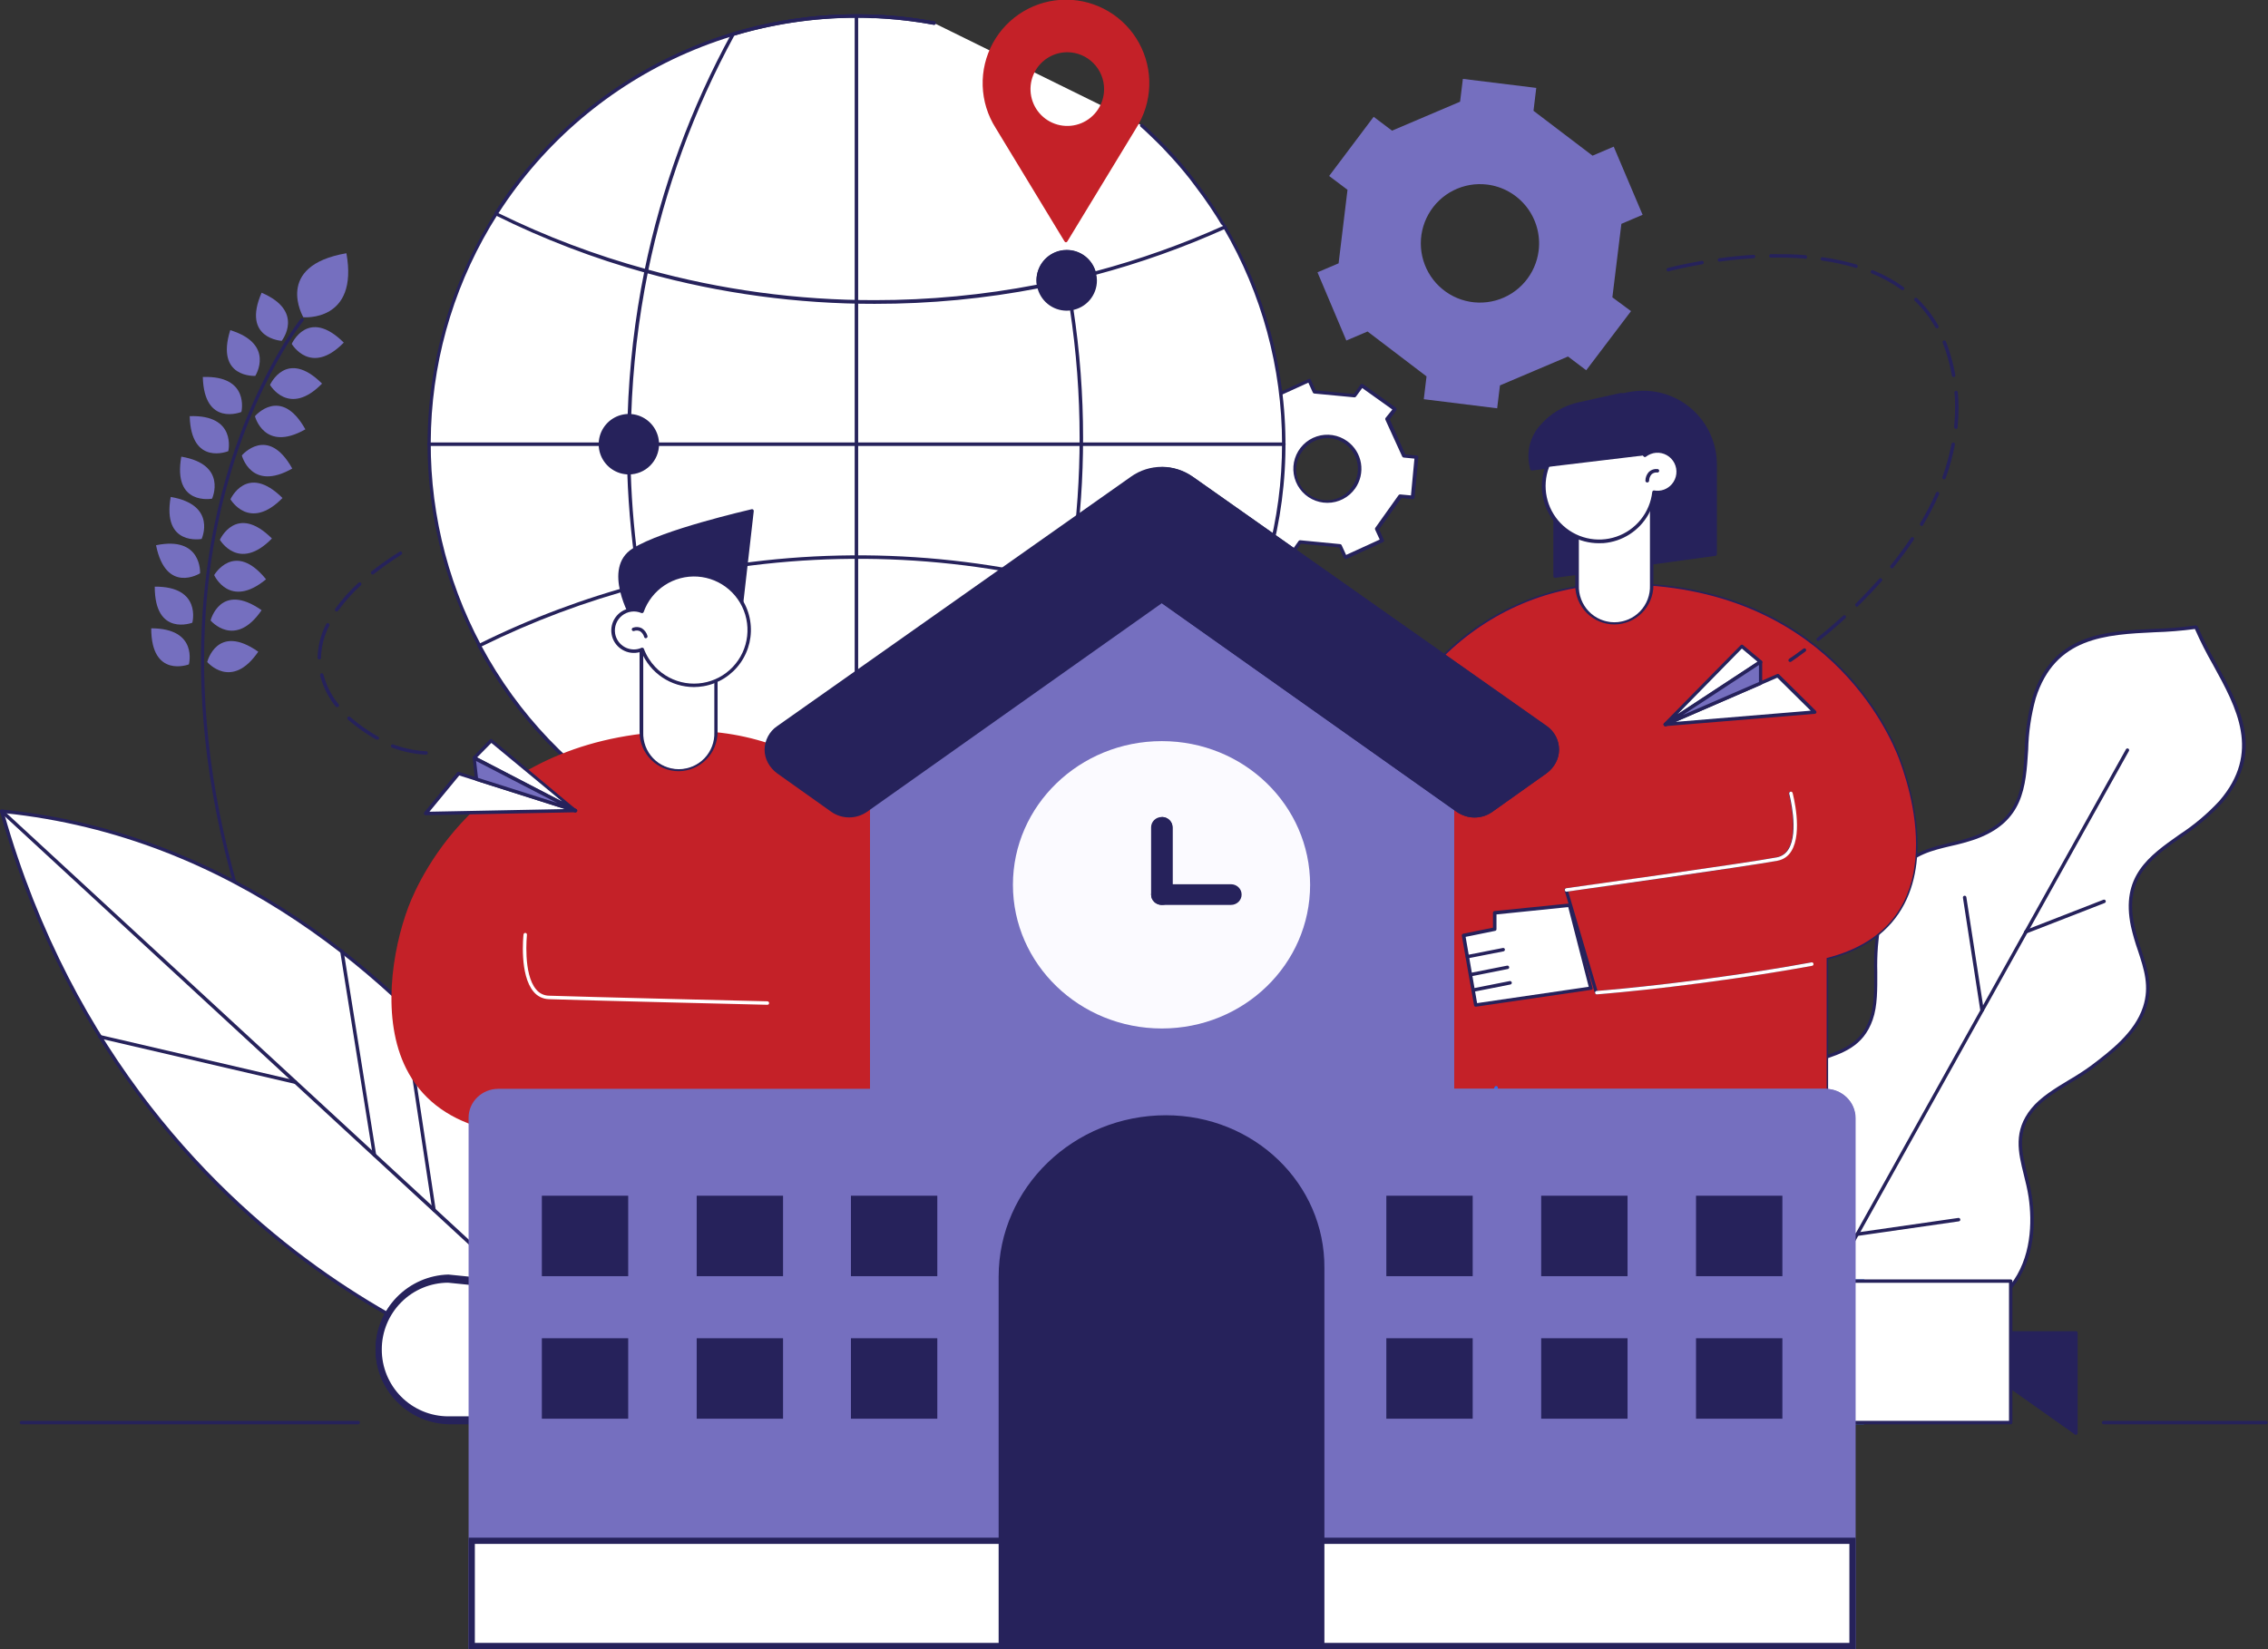 <svg width="363" height="264" viewBox="0 0 363 264" fill="none" xmlns="http://www.w3.org/2000/svg">
<rect x="0" y="0" width="363" height="264" fill="#333333" stroke="none"/>
<g clip-path="url(#clip0)">
<path d="M224.744 72.967L222.054 67.085L223.22 65.45L217.958 61.696L216.792 63.331L210.365 62.72L209.531 60.924L203.66 63.618L204.493 65.414L200.8 70.677L198.801 70.479L198.111 76.927L200.11 77.116L202.799 82.998L201.697 84.642L206.959 88.396L208.124 86.752L214.551 87.372L215.385 89.168L221.266 86.474L220.432 84.678L224.107 79.415L226.106 79.604L226.716 73.165L224.744 72.967ZM216.676 78.041C216.086 78.879 215.262 79.522 214.307 79.889C213.352 80.256 212.309 80.331 211.312 80.104C210.314 79.877 209.406 79.358 208.704 78.613C208.001 77.868 207.535 76.931 207.365 75.921C207.195 74.91 207.328 73.872 207.748 72.937C208.167 72.002 208.855 71.214 209.723 70.671C210.591 70.129 211.6 69.857 212.622 69.89C213.645 69.923 214.634 70.259 215.466 70.857C216.568 71.656 217.311 72.859 217.533 74.205C217.755 75.55 217.437 76.929 216.649 78.041H216.676Z" fill="white"/>
<path d="M215.34 89.473C215.288 89.471 215.237 89.455 215.193 89.427C215.149 89.398 215.113 89.358 215.089 89.312L214.327 87.632L208.214 87.04L207.138 88.557C207.094 88.615 207.03 88.653 206.959 88.665C206.926 88.68 206.891 88.687 206.855 88.687C206.82 88.687 206.785 88.68 206.752 88.665L201.49 84.911C201.434 84.868 201.396 84.805 201.384 84.735C201.372 84.665 201.388 84.593 201.428 84.534L202.503 83.016L199.957 77.421L198.111 77.233C198.041 77.224 197.977 77.189 197.931 77.134C197.907 77.106 197.889 77.073 197.878 77.037C197.867 77.002 197.864 76.964 197.869 76.927L198.487 70.488C198.496 70.415 198.531 70.348 198.586 70.3C198.642 70.256 198.712 70.234 198.783 70.237L200.621 70.417L204.206 65.405L203.436 63.717C203.421 63.685 203.412 63.65 203.411 63.614C203.41 63.578 203.415 63.543 203.428 63.509C203.44 63.476 203.459 63.445 203.484 63.419C203.508 63.393 203.537 63.372 203.57 63.358L209.442 60.664C209.508 60.633 209.584 60.63 209.653 60.655C209.722 60.68 209.778 60.732 209.809 60.798L210.571 62.487L216.685 63.071L217.76 61.562C217.804 61.503 217.868 61.463 217.94 61.451C218.013 61.439 218.086 61.456 218.146 61.499L223.408 65.253C223.437 65.272 223.461 65.297 223.48 65.327C223.498 65.356 223.51 65.389 223.516 65.423C223.537 65.49 223.537 65.563 223.516 65.63L222.44 67.139L224.923 72.743L226.77 72.922C226.805 72.925 226.839 72.936 226.871 72.953C226.902 72.969 226.93 72.992 226.952 73.02C226.975 73.047 226.992 73.079 227.002 73.113C227.012 73.147 227.015 73.183 227.012 73.219L226.402 79.657C226.4 79.694 226.39 79.729 226.374 79.762C226.358 79.794 226.335 79.823 226.308 79.846C226.28 79.87 226.248 79.888 226.213 79.898C226.179 79.909 226.142 79.913 226.106 79.909L224.313 79.729L220.728 84.74L221.499 86.429C221.514 86.461 221.522 86.496 221.523 86.532C221.525 86.568 221.519 86.603 221.506 86.637C221.494 86.67 221.475 86.701 221.45 86.727C221.426 86.753 221.397 86.774 221.364 86.788L215.484 89.482C215.436 89.492 215.386 89.489 215.34 89.473ZM208.079 86.483L214.506 87.102C214.555 87.108 214.601 87.125 214.64 87.153C214.679 87.182 214.711 87.22 214.731 87.264L215.448 88.836L220.826 86.375L220.1 84.794C220.078 84.753 220.067 84.707 220.067 84.66C220.067 84.613 220.078 84.567 220.1 84.525L223.847 79.262C223.876 79.223 223.914 79.192 223.958 79.172C224.002 79.151 224.05 79.142 224.098 79.146L225.828 79.307L226.384 73.416L224.654 73.245C224.607 73.238 224.562 73.22 224.523 73.192C224.484 73.163 224.452 73.126 224.43 73.084L221.741 67.201C221.719 67.16 221.707 67.114 221.707 67.067C221.707 67.02 221.719 66.974 221.741 66.932L222.852 65.558L218.029 62.118L217.025 63.492C216.996 63.531 216.958 63.561 216.914 63.581C216.87 63.601 216.822 63.611 216.774 63.609L210.347 62.999C210.299 62.994 210.253 62.976 210.214 62.948C210.174 62.919 210.143 62.881 210.123 62.837L209.406 61.256L204.027 63.708L204.753 65.298C204.775 65.339 204.787 65.385 204.787 65.432C204.787 65.479 204.775 65.526 204.753 65.567L201.006 70.839C200.978 70.878 200.94 70.909 200.896 70.929C200.852 70.95 200.803 70.959 200.755 70.955L199.007 70.785L198.442 76.685L200.173 76.847C200.221 76.852 200.267 76.869 200.306 76.898C200.345 76.926 200.377 76.964 200.397 77.008L203.086 82.891C203.108 82.932 203.119 82.978 203.119 83.025C203.119 83.072 203.108 83.118 203.086 83.16L202.073 84.579L206.851 88.01L207.855 86.591C207.881 86.556 207.915 86.529 207.954 86.51C207.993 86.491 208.036 86.482 208.079 86.483ZM212.454 80.493C211.596 80.494 210.75 80.293 209.984 79.904C209.219 79.516 208.556 78.952 208.05 78.258C207.544 77.564 207.209 76.76 207.072 75.911C206.935 75.063 207 74.194 207.263 73.376C207.525 72.558 207.976 71.813 208.58 71.203C209.184 70.593 209.924 70.134 210.739 69.865C211.553 69.596 212.42 69.523 213.268 69.653C214.116 69.784 214.921 70.113 215.618 70.614C216.791 71.451 217.584 72.721 217.823 74.144C218.062 75.567 217.726 77.027 216.891 78.203C216.388 78.912 215.722 79.49 214.95 79.888C214.178 80.287 213.322 80.494 212.454 80.493ZM212.454 70.138C212.18 70.14 211.907 70.164 211.638 70.21C211.003 70.314 210.395 70.544 209.851 70.886C209.306 71.229 208.834 71.677 208.465 72.204C208.065 72.726 207.774 73.324 207.61 73.962C207.446 74.599 207.412 75.263 207.51 75.914C207.608 76.565 207.835 77.19 208.179 77.751C208.523 78.312 208.976 78.798 209.511 79.18C210.046 79.562 210.653 79.832 211.295 79.974C211.936 80.115 212.6 80.126 213.246 80.006C213.892 79.885 214.507 79.636 215.055 79.272C215.603 78.908 216.072 78.438 216.434 77.888C216.952 77.155 217.26 76.293 217.323 75.396C217.386 74.499 217.202 73.602 216.792 72.803C216.381 72.004 215.76 71.333 214.995 70.863C214.23 70.393 213.351 70.142 212.454 70.138Z" fill="#26225B"/>
<path d="M149.497 3.691C146.898 3.206 144.273 2.873 141.636 2.694C141.223 2.694 140.802 2.64 140.381 2.622C139.807 2.622 139.224 2.568 138.642 2.559H137.055C121.983 2.57 107.336 7.57 95.393 16.781C83.45 25.991 74.878 38.897 71.012 53.492C67.146 68.086 68.202 83.552 74.015 97.483C79.828 111.415 90.073 123.032 103.156 130.528C116.24 138.025 131.429 140.98 146.363 138.936C161.296 136.891 175.137 129.961 185.733 119.223C196.33 108.485 203.087 94.54 204.956 79.557C206.825 64.573 203.7 49.392 196.067 36.371C194.706 34.057 193.21 31.826 191.585 29.69L190.688 28.495C189.478 26.96 188.205 25.469 186.852 24.059C186.43 23.619 186.018 23.161 185.579 22.739C185.139 22.317 184.754 21.922 184.324 21.517C183.893 21.113 183.293 20.538 182.764 20.072L149.497 3.691Z" fill="white"/>
<path d="M137.073 139.926C120.599 139.911 104.679 133.966 92.214 123.174C79.75 112.383 71.571 97.463 69.169 81.136C66.766 64.808 70.3 48.159 79.127 34.224C87.953 20.288 101.484 9.994 117.253 5.218C124.195 3.143 131.417 2.167 138.66 2.326C139.242 2.326 139.843 2.326 140.408 2.389C140.972 2.452 141.304 2.389 141.681 2.461C144.321 2.633 146.949 2.96 149.551 3.44C149.622 3.455 149.684 3.497 149.724 3.557C149.765 3.618 149.78 3.691 149.766 3.763C149.762 3.8 149.75 3.836 149.731 3.868C149.712 3.9 149.687 3.928 149.656 3.949C149.626 3.97 149.591 3.985 149.554 3.991C149.517 3.998 149.48 3.997 149.444 3.987C146.862 3.505 144.255 3.172 141.636 2.991L140.372 2.919C139.807 2.919 139.224 2.919 138.642 2.865C126.931 2.581 115.346 5.331 105.008 10.849C94.669 16.367 85.928 24.465 79.63 34.36C73.119 44.586 69.446 56.365 68.989 68.486C68.532 80.607 71.307 92.63 77.029 103.32C82.751 114.009 91.213 122.977 101.544 129.302C111.876 135.627 123.702 139.079 135.808 139.303C147.913 139.528 159.859 136.517 170.417 130.579C180.975 124.642 189.762 115.994 195.876 105.524C201.989 95.055 205.206 83.142 205.197 71.013C205.189 58.883 201.953 46.976 195.825 36.515C194.467 34.208 192.97 31.986 191.343 29.86L190.446 28.666C189.218 27.112 187.936 25.622 186.619 24.247C186.206 23.807 185.794 23.349 185.355 22.936C184.915 22.523 184.539 22.119 184.109 21.724C183.571 21.194 183.024 20.7 182.549 20.278C182.522 20.254 182.5 20.224 182.486 20.191C182.471 20.157 182.463 20.121 182.463 20.085C182.463 20.049 182.471 20.013 182.486 19.979C182.5 19.946 182.522 19.916 182.549 19.892C182.574 19.866 182.604 19.846 182.637 19.832C182.67 19.818 182.706 19.81 182.742 19.81C182.777 19.81 182.813 19.818 182.846 19.832C182.879 19.846 182.909 19.866 182.934 19.892C183.409 20.314 183.965 20.79 184.512 21.347C185.059 21.904 185.355 22.155 185.767 22.577C186.179 22.999 186.663 23.475 187.04 23.888C188.367 25.28 189.666 26.78 190.904 28.378L191.8 29.573C199.692 40.014 204.45 52.493 205.517 65.546C206.584 78.6 203.915 91.688 197.824 103.276C191.992 114.351 183.25 123.618 172.544 130.078C161.837 136.537 149.571 139.942 137.073 139.926Z" fill="#26225B"/>
<path d="M175.207 94.493C182.919 96.704 190.418 99.599 197.618 103.142C191.811 114.148 183.123 123.363 172.486 129.797C161.848 136.231 149.662 139.643 137.236 139.665C124.81 139.687 112.612 136.319 101.952 129.923C91.291 123.526 82.571 114.343 76.725 103.357C84.977 99.256 93.624 96.009 102.534 93.667C123.427 88.198 145.31 87.718 166.422 92.266L175.207 94.493Z" fill="white"/>
<path d="M137.073 139.935C124.615 139.948 112.388 136.562 101.706 130.14C91.023 123.718 82.288 114.502 76.439 103.483C76.423 103.449 76.415 103.412 76.415 103.375C76.415 103.338 76.423 103.301 76.439 103.267C76.451 103.232 76.469 103.2 76.494 103.172C76.519 103.144 76.549 103.122 76.582 103.106C84.845 98.999 93.505 95.746 102.426 93.398C123.36 87.916 145.287 87.436 166.44 91.997C166.504 92.02 166.558 92.066 166.591 92.126C166.624 92.186 166.633 92.256 166.618 92.322C166.602 92.389 166.563 92.448 166.507 92.487C166.451 92.526 166.382 92.544 166.315 92.536C145.246 87.999 123.41 88.479 102.561 93.937C93.773 96.251 85.241 99.447 77.093 103.474C82.93 114.353 91.605 123.441 102.193 129.77C112.781 136.098 124.884 139.43 137.213 139.41C149.542 139.39 161.634 136.018 172.201 129.655C182.768 123.291 191.413 114.175 197.214 103.276C190.123 99.8 182.741 96.954 175.153 94.772C175.114 94.766 175.076 94.752 175.043 94.731C175.009 94.709 174.981 94.681 174.959 94.647C174.938 94.614 174.923 94.576 174.918 94.537C174.912 94.498 174.914 94.457 174.925 94.419C174.936 94.381 174.956 94.345 174.981 94.315C175.007 94.285 175.039 94.26 175.075 94.244C175.111 94.227 175.151 94.218 175.19 94.218C175.23 94.218 175.269 94.226 175.306 94.242C183.018 96.46 190.517 99.36 197.716 102.908C197.783 102.941 197.835 102.999 197.86 103.07C197.887 103.139 197.887 103.216 197.86 103.285C192.022 114.356 183.28 123.62 172.574 130.08C161.869 136.54 149.606 139.95 137.109 139.944L137.073 139.935Z" fill="#26225B"/>
<path d="M171.478 49.393C173.477 62.579 173.555 75.986 171.711 89.195L171.478 49.393Z" fill="white"/>
<path d="M171.711 89.473C171.639 89.462 171.574 89.423 171.53 89.364C171.486 89.305 171.468 89.231 171.478 89.159C172.359 82.842 172.799 76.471 172.796 70.093C172.799 63.178 172.278 56.273 171.236 49.438C171.233 49.369 171.256 49.302 171.299 49.249C171.343 49.196 171.405 49.161 171.473 49.151C171.541 49.141 171.61 49.156 171.667 49.194C171.724 49.233 171.766 49.291 171.783 49.357C172.828 56.219 173.352 63.151 173.351 70.093C173.352 76.499 172.909 82.896 172.025 89.24C172.014 89.312 171.974 89.377 171.916 89.421C171.857 89.465 171.783 89.484 171.711 89.473Z" fill="#26225B"/>
<path d="M155.602 137.115C162.414 124.961 167.324 111.831 170.16 98.184L155.602 137.115Z" fill="white"/>
<path d="M155.593 137.402C155.549 137.411 155.503 137.411 155.459 137.402C155.396 137.365 155.351 137.305 155.333 137.234C155.314 137.164 155.324 137.089 155.36 137.025C162.163 124.895 167.064 111.789 169.891 98.166C169.914 98.103 169.96 98.051 170.018 98.019C170.077 97.987 170.145 97.977 170.211 97.991C170.276 98.005 170.334 98.042 170.375 98.096C170.415 98.15 170.434 98.216 170.429 98.283C167.593 111.961 162.671 125.119 155.835 137.295C155.808 137.332 155.771 137.362 155.728 137.381C155.686 137.399 155.639 137.407 155.593 137.402Z" fill="#26225B"/>
<path d="M196.067 36.371C189.31 39.415 182.315 41.899 175.153 43.798C174.91 42.806 174.342 41.924 173.539 41.294C172.736 40.663 171.745 40.322 170.725 40.323C170.424 40.318 170.123 40.348 169.828 40.413C168.798 40.626 167.873 41.189 167.21 42.008C166.546 42.826 166.186 43.849 166.189 44.903C166.191 45.222 166.221 45.541 166.279 45.855C157.628 47.541 148.835 48.386 140.022 48.378C127.669 48.397 115.371 46.732 103.466 43.43C95.167 41.136 87.107 38.051 79.397 34.216C86.738 22.732 97.324 13.696 109.807 8.258C122.291 2.821 136.107 1.228 149.497 3.682L196.067 36.371Z" fill="white"/>
<path d="M140.004 48.639C127.627 48.653 115.306 46.985 103.376 43.681C95.069 41.384 87 38.296 79.28 34.458C79.246 34.442 79.215 34.418 79.19 34.389C79.165 34.359 79.147 34.325 79.137 34.288C79.119 34.253 79.11 34.214 79.11 34.175C79.11 34.136 79.119 34.098 79.137 34.063C86.507 22.526 97.142 13.449 109.683 7.992C122.224 2.534 136.104 0.943 149.551 3.422C149.587 3.429 149.621 3.443 149.652 3.463C149.682 3.483 149.708 3.509 149.729 3.54C149.749 3.57 149.763 3.604 149.771 3.64C149.778 3.676 149.778 3.713 149.771 3.749C149.764 3.785 149.75 3.82 149.729 3.85C149.709 3.881 149.683 3.907 149.653 3.927C149.622 3.948 149.588 3.962 149.552 3.969C149.517 3.976 149.48 3.976 149.444 3.969C136.156 1.508 122.438 3.061 110.034 8.431C97.629 13.801 87.099 22.745 79.782 34.126C87.394 37.864 95.342 40.87 103.52 43.107C115.402 46.399 127.676 48.061 140.004 48.046C148.711 48.052 157.398 47.225 165.947 45.576C165.911 45.336 165.893 45.092 165.893 44.849C165.895 43.734 166.28 42.654 166.984 41.79C167.688 40.926 168.667 40.332 169.757 40.107C170.075 40.038 170.399 40.004 170.725 40.008C171.759 40.003 172.767 40.332 173.599 40.947C174.431 41.562 175.042 42.43 175.342 43.421C182.401 41.539 189.296 39.085 195.959 36.084C195.993 36.069 196.029 36.061 196.066 36.06C196.102 36.059 196.139 36.066 196.173 36.079C196.207 36.092 196.238 36.112 196.265 36.138C196.291 36.163 196.312 36.194 196.327 36.227C196.342 36.261 196.35 36.296 196.35 36.332C196.351 36.368 196.344 36.404 196.331 36.438C196.318 36.471 196.298 36.502 196.272 36.527C196.247 36.553 196.217 36.573 196.183 36.587C189.414 39.635 182.408 42.125 175.234 44.032C175.2 44.047 175.163 44.055 175.126 44.055C175.089 44.055 175.053 44.047 175.019 44.032C174.987 44.013 174.96 43.989 174.939 43.959C174.917 43.93 174.902 43.897 174.893 43.861C174.667 42.928 174.134 42.099 173.379 41.507C172.624 40.915 171.692 40.596 170.734 40.601C170.448 40.597 170.162 40.624 169.882 40.682C168.911 40.879 168.038 41.408 167.412 42.177C166.786 42.947 166.446 43.91 166.449 44.903C166.448 45.204 166.475 45.505 166.53 45.801C166.556 45.867 166.556 45.941 166.53 46.007C166.509 46.038 166.483 46.064 166.452 46.084C166.421 46.104 166.387 46.118 166.35 46.124C157.669 47.808 148.847 48.65 140.004 48.639Z" fill="#26225B"/>
<path d="M205.497 71.386H105.214C105.14 71.386 105.069 71.357 105.017 71.305C104.965 71.253 104.936 71.182 104.936 71.108C104.936 71.034 104.965 70.963 105.017 70.911C105.069 70.859 105.14 70.83 105.214 70.83H205.497C205.571 70.83 205.642 70.859 205.694 70.911C205.746 70.963 205.775 71.034 205.775 71.108C205.775 71.182 205.746 71.253 205.694 71.305C205.642 71.357 205.571 71.386 205.497 71.386Z" fill="#26225B"/>
<path d="M96.088 71.386H68.657C68.584 71.386 68.513 71.357 68.461 71.305C68.409 71.253 68.38 71.182 68.38 71.108C68.38 71.034 68.409 70.963 68.461 70.911C68.513 70.859 68.584 70.83 68.657 70.83H96.088C96.162 70.83 96.233 70.859 96.285 70.911C96.337 70.963 96.366 71.034 96.366 71.108C96.366 71.182 96.337 71.253 96.285 71.305C96.233 71.357 96.162 71.386 96.088 71.386Z" fill="#26225B"/>
<path d="M137.073 139.935C137.037 139.935 137 139.928 136.967 139.914C136.933 139.9 136.902 139.879 136.877 139.853C136.851 139.828 136.83 139.797 136.816 139.763C136.802 139.729 136.795 139.693 136.795 139.657V2.568C136.795 2.495 136.824 2.424 136.877 2.372C136.929 2.319 136.999 2.29 137.073 2.29C137.147 2.29 137.217 2.319 137.27 2.372C137.322 2.424 137.351 2.495 137.351 2.568V139.657C137.351 139.73 137.322 139.801 137.27 139.853C137.217 139.906 137.147 139.935 137.073 139.935Z" fill="#26225B"/>
<path d="M100.651 75.679C103.171 75.679 105.214 73.633 105.214 71.108C105.214 68.584 103.171 66.537 100.651 66.537C98.131 66.537 96.088 68.584 96.088 71.108C96.088 73.633 98.131 75.679 100.651 75.679Z" fill="#26225B"/>
<path d="M100.651 75.948C99.695 75.948 98.761 75.665 97.967 75.133C97.172 74.601 96.553 73.845 96.187 72.96C95.821 72.076 95.726 71.103 95.912 70.164C96.099 69.225 96.559 68.362 97.234 67.685C97.91 67.008 98.771 66.547 99.709 66.361C100.646 66.174 101.617 66.27 102.5 66.636C103.383 67.002 104.138 67.623 104.669 68.419C105.199 69.215 105.483 70.151 105.483 71.108C105.483 72.392 104.974 73.623 104.068 74.531C103.162 75.439 101.933 75.948 100.651 75.948ZM100.651 66.815C99.801 66.814 98.97 67.064 98.262 67.537C97.555 68.008 97.003 68.68 96.677 69.467C96.351 70.253 96.265 71.119 96.43 71.954C96.596 72.789 97.005 73.557 97.606 74.159C98.207 74.761 98.973 75.171 99.807 75.337C100.64 75.502 101.505 75.416 102.289 75.09C103.074 74.763 103.745 74.21 104.216 73.501C104.687 72.793 104.938 71.96 104.936 71.108C104.934 69.97 104.481 68.88 103.678 68.075C102.875 67.271 101.787 66.818 100.651 66.815Z" fill="#26225B"/>
<path d="M170.725 98.229C173.245 98.229 175.288 96.183 175.288 93.658C175.288 91.134 173.245 89.087 170.725 89.087C168.205 89.087 166.162 91.134 166.162 93.658C166.162 96.183 168.205 98.229 170.725 98.229Z" fill="#26225B"/>
<path d="M170.725 98.499C169.77 98.497 168.836 98.212 168.043 97.679C167.25 97.146 166.632 96.389 166.267 95.504C165.903 94.62 165.809 93.647 165.996 92.708C166.183 91.77 166.644 90.908 167.32 90.232C167.997 89.556 168.857 89.096 169.795 88.91C170.732 88.724 171.703 88.82 172.585 89.187C173.467 89.554 174.221 90.174 174.752 90.97C175.282 91.766 175.566 92.701 175.566 93.658C175.566 94.295 175.44 94.925 175.197 95.513C174.954 96.1 174.597 96.635 174.147 97.084C173.698 97.534 173.164 97.89 172.577 98.133C171.989 98.376 171.36 98.5 170.725 98.499ZM170.725 89.365C169.875 89.365 169.045 89.618 168.338 90.091C167.632 90.564 167.082 91.237 166.757 92.023C166.432 92.81 166.348 93.675 166.514 94.51C166.681 95.344 167.09 96.111 167.692 96.712C168.293 97.313 169.059 97.722 169.893 97.887C170.726 98.052 171.59 97.966 172.374 97.639C173.159 97.312 173.829 96.759 174.299 96.05C174.77 95.342 175.021 94.509 175.019 93.658C175.016 92.519 174.563 91.427 173.758 90.622C172.953 89.817 171.862 89.365 170.725 89.365Z" fill="#26225B"/>
<path d="M179.402 3.592C176.981 1.434 173.853 0.242 170.613 0.242C167.372 0.242 164.244 1.434 161.823 3.592C159.559 5.683 158.094 8.501 157.681 11.559C157.269 14.617 157.935 17.723 159.564 20.341L170.59 38.509L181.608 20.341C183.244 17.729 183.919 14.626 183.516 11.569C183.113 8.511 181.659 5.69 179.402 3.592ZM170.832 20.404C169.612 20.406 168.418 20.044 167.403 19.366C166.387 18.688 165.595 17.723 165.127 16.594C164.659 15.464 164.536 14.221 164.774 13.022C165.012 11.823 165.599 10.721 166.462 9.856C167.326 8.992 168.425 8.403 169.622 8.165C170.82 7.927 172.06 8.05 173.188 8.519C174.315 8.987 175.278 9.781 175.955 10.798C176.632 11.816 176.993 13.011 176.991 14.234C176.994 15.047 176.838 15.852 176.53 16.604C176.222 17.355 175.769 18.038 175.197 18.614C174.624 19.19 173.944 19.647 173.195 19.959C172.446 20.27 171.643 20.431 170.832 20.431V20.404Z" fill="#C42128"/>
<path d="M170.617 38.787C170.57 38.787 170.524 38.775 170.483 38.751C170.442 38.727 170.408 38.693 170.384 38.652L159.358 20.485C158.075 18.464 157.358 16.136 157.281 13.743C157.204 11.35 157.77 8.98 158.92 6.881C160.071 4.782 161.763 3.031 163.82 1.812C165.877 0.593 168.223 -0.051 170.613 -0.051C173.003 -0.051 175.349 0.593 177.406 1.812C179.463 3.031 181.155 4.782 182.305 6.881C183.455 8.98 184.022 11.35 183.945 13.743C183.868 16.136 183.15 18.464 181.867 20.485L170.85 38.616C170.83 38.663 170.798 38.703 170.757 38.733C170.716 38.763 170.668 38.782 170.617 38.787ZM170.617 0.548C168.326 0.538 166.074 1.148 164.099 2.313C162.125 3.479 160.501 5.157 159.399 7.17C158.297 9.183 157.759 11.457 157.84 13.752C157.921 16.046 158.619 18.276 159.86 20.206L170.617 37.988L181.374 20.206C182.978 17.651 183.638 14.614 183.24 11.622C182.842 8.63 181.412 5.871 179.196 3.826C176.839 1.708 173.783 0.54 170.617 0.548ZM170.832 20.709C169.559 20.711 168.314 20.334 167.254 19.627C166.194 18.919 165.368 17.913 164.88 16.735C164.391 15.557 164.262 14.26 164.51 13.009C164.757 11.757 165.369 10.607 166.269 9.705C167.169 8.802 168.316 8.187 169.564 7.938C170.813 7.688 172.108 7.815 173.284 8.303C174.461 8.791 175.467 9.617 176.174 10.678C176.882 11.738 177.26 12.986 177.26 14.261C177.257 15.969 176.58 17.606 175.375 18.815C174.171 20.023 172.537 20.704 170.832 20.709ZM170.832 8.361C169.667 8.359 168.528 8.704 167.558 9.351C166.588 9.998 165.832 10.919 165.385 11.997C164.938 13.075 164.82 14.262 165.046 15.407C165.272 16.552 165.832 17.604 166.656 18.43C167.479 19.256 168.528 19.819 169.671 20.047C170.814 20.276 171.999 20.159 173.075 19.713C174.152 19.267 175.072 18.511 175.72 17.54C176.367 16.57 176.713 15.428 176.713 14.261C176.711 12.699 176.091 11.201 174.989 10.095C173.886 8.989 172.392 8.366 170.832 8.361Z" fill="#C42128"/>
<path d="M117.334 137.034C117.284 137.033 117.236 137.019 117.194 136.994C117.151 136.969 117.116 136.933 117.092 136.891C109.731 123.442 104.694 108.843 102.193 93.712C101.2 87.747 100.601 81.723 100.4 75.679C100.4 75.606 100.428 75.535 100.478 75.482C100.528 75.429 100.596 75.396 100.669 75.392C100.742 75.394 100.811 75.422 100.864 75.472C100.917 75.521 100.949 75.589 100.956 75.661C101.622 97.003 107.297 117.887 117.522 136.621C117.557 136.686 117.566 136.761 117.546 136.832C117.526 136.903 117.478 136.962 117.414 136.998C117.39 137.015 117.362 137.027 117.334 137.034ZM100.723 66.824C100.65 66.82 100.581 66.787 100.532 66.734C100.482 66.681 100.454 66.61 100.454 66.537C100.699 58.749 101.599 50.995 103.143 43.358C105.872 30.057 110.574 17.24 117.092 5.334C117.13 5.274 117.186 5.226 117.253 5.2C124.195 3.125 131.417 2.149 138.66 2.308C139.242 2.308 139.843 2.308 140.408 2.371C140.973 2.434 141.304 2.371 141.681 2.443C144.321 2.615 146.949 2.942 149.551 3.422C149.622 3.437 149.684 3.479 149.725 3.539C149.765 3.6 149.78 3.674 149.766 3.745C149.763 3.782 149.751 3.818 149.732 3.85C149.713 3.882 149.687 3.91 149.656 3.931C149.626 3.952 149.591 3.967 149.554 3.973C149.518 3.98 149.48 3.979 149.444 3.969C146.862 3.493 144.255 3.166 141.636 2.991L140.372 2.919C139.807 2.919 139.224 2.919 138.642 2.865C131.497 2.702 124.371 3.66 117.522 5.703C111.07 17.532 106.417 30.26 103.717 43.466C102.177 51.073 101.278 58.797 101.028 66.555C101.025 66.593 101.016 66.63 100.999 66.664C100.983 66.698 100.959 66.728 100.931 66.753C100.903 66.778 100.87 66.797 100.834 66.809C100.798 66.822 100.761 66.827 100.723 66.824Z" fill="#26225B"/>
<path d="M171.478 49.393C171.229 49.437 170.977 49.458 170.725 49.456C169.601 49.444 168.52 49.018 167.691 48.258C166.862 47.498 166.341 46.457 166.23 45.337C166.119 44.216 166.425 43.094 167.089 42.185C167.753 41.276 168.729 40.645 169.828 40.413C170.123 40.351 170.424 40.321 170.725 40.323C171.877 40.308 172.992 40.732 173.845 41.508C174.698 42.284 175.225 43.356 175.321 44.506C175.416 45.657 175.073 46.801 174.36 47.708C173.646 48.614 172.617 49.217 171.478 49.393Z" fill="#26225B"/>
<path d="M170.725 49.734C169.617 49.733 168.543 49.351 167.683 48.651C166.823 47.952 166.229 46.977 166.001 45.891C165.93 45.563 165.894 45.229 165.893 44.894C165.897 43.777 166.283 42.696 166.988 41.831C167.694 40.965 168.674 40.37 169.766 40.143C170.081 40.076 170.403 40.043 170.725 40.044C171.806 40.04 172.857 40.401 173.707 41.07C174.558 41.738 175.159 42.674 175.413 43.726C175.514 44.107 175.565 44.5 175.566 44.894C175.569 46.041 175.164 47.152 174.423 48.026C173.682 48.9 172.653 49.481 171.523 49.663C171.259 49.71 170.992 49.734 170.725 49.734ZM170.725 40.592C170.438 40.589 170.153 40.619 169.873 40.682C168.903 40.881 168.031 41.41 167.405 42.179C166.779 42.948 166.438 43.91 166.44 44.903C166.438 45.205 166.468 45.505 166.53 45.801C166.734 46.764 167.262 47.628 168.026 48.249C168.789 48.87 169.742 49.21 170.725 49.214C170.959 49.217 171.194 49.196 171.424 49.151C172.427 48.99 173.34 48.475 173.997 47.7C174.655 46.924 175.014 45.938 175.01 44.921C175.009 44.573 174.967 44.226 174.884 43.888C174.662 42.95 174.131 42.114 173.376 41.516C172.621 40.918 171.687 40.592 170.725 40.592Z" fill="#26225B"/>
<path d="M48.551 50.785C48.551 50.785 57.425 51.593 55.444 40.538C43.71 42.559 48.551 50.785 48.551 50.785Z" fill="#756FBF"/>
<path d="M45.09 54.557C45.09 54.557 48.837 49.833 41.872 46.861C38.654 54.243 45.09 54.557 45.09 54.557Z" fill="#756FBF"/>
<path d="M40.859 60.17C40.859 60.17 44.095 55.087 36.852 52.851C34.432 60.574 40.859 60.17 40.859 60.17Z" fill="#756FBF"/>
<path d="M38.636 65.944C38.636 65.944 40.026 60.08 32.46 60.349C32.675 68.396 38.636 65.944 38.636 65.944Z" fill="#756FBF"/>
<path d="M46.695 55.051C46.695 55.051 49.725 60.26 55.023 54.844C49.304 49.16 46.695 55.051 46.695 55.051Z" fill="#756FBF"/>
<path d="M43.217 61.616C43.217 61.616 46.238 66.824 51.545 61.409C45.843 55.724 43.217 61.616 43.217 61.616Z" fill="#756FBF"/>
<path d="M33.939 79.828C33.939 79.828 36.476 74.359 29.017 73.102C27.61 81.031 33.939 79.828 33.939 79.828Z" fill="#756FBF"/>
<path d="M36.888 79.927C36.888 79.927 39.909 85.136 45.216 79.72C39.515 74.063 36.888 79.927 36.888 79.927Z" fill="#756FBF"/>
<path d="M32.271 86.276C32.271 86.276 34.781 80.825 27.323 79.55C25.916 87.48 32.271 86.276 32.271 86.276Z" fill="#756FBF"/>
<path d="M35.194 86.411C35.194 86.411 38.224 91.62 43.522 86.204C37.82 80.52 35.194 86.411 35.194 86.411Z" fill="#756FBF"/>
<path d="M40.805 66.627C40.805 66.627 42.285 72.473 48.873 68.728C44.956 61.696 40.805 66.627 40.805 66.627Z" fill="#756FBF"/>
<path d="M36.538 72.222C36.538 72.222 37.928 66.357 30.362 66.618C30.577 74.673 36.538 72.222 36.538 72.222Z" fill="#756FBF"/>
<path d="M38.708 72.904C38.708 72.904 40.187 78.75 46.776 75.006C42.858 67.965 38.708 72.904 38.708 72.904Z" fill="#756FBF"/>
<path d="M30.783 99.684C30.783 99.684 32.334 93.856 24.768 93.91C24.759 101.992 30.783 99.684 30.783 99.684Z" fill="#756FBF"/>
<path d="M33.706 99.325C33.706 99.325 37.587 103.932 41.872 97.681C35.274 93.066 33.706 99.325 33.706 99.325Z" fill="#756FBF"/>
<path d="M30.228 106.357C30.228 106.357 31.787 100.582 24.204 100.582C24.204 108.665 30.228 106.357 30.228 106.357Z" fill="#756FBF"/>
<path d="M33.168 105.971C33.168 105.971 37.049 110.578 41.334 104.327C34.727 99.684 33.168 105.971 33.168 105.971Z" fill="#756FBF"/>
<path d="M32.02 91.772C32.02 91.772 32.379 85.746 24.974 87.282C26.579 95.194 32.02 91.772 32.02 91.772Z" fill="#756FBF"/>
<path d="M34.279 92.06C34.279 92.06 36.745 97.565 42.581 92.733C37.516 86.483 34.279 92.06 34.279 92.06Z" fill="#756FBF"/>
<path d="M50.747 174.223C50.697 174.224 50.648 174.211 50.605 174.185C50.563 174.16 50.528 174.123 50.505 174.079C29.887 134.466 30.326 103.133 34.369 83.806C38.69 62.864 48.057 51.117 48.147 51.001C48.173 50.974 48.204 50.954 48.237 50.94C48.271 50.926 48.308 50.918 48.344 50.918C48.381 50.918 48.417 50.926 48.451 50.94C48.485 50.954 48.516 50.974 48.541 51.001C48.567 51.026 48.588 51.056 48.602 51.089C48.616 51.122 48.623 51.158 48.623 51.194C48.623 51.23 48.616 51.265 48.602 51.298C48.588 51.332 48.567 51.362 48.541 51.387C48.452 51.504 39.156 63.151 34.835 83.977C30.846 103.205 30.407 134.394 50.971 173.846C50.988 173.878 50.999 173.913 51.002 173.95C51.005 173.987 51.002 174.023 50.991 174.058C50.98 174.093 50.962 174.126 50.939 174.154C50.916 174.182 50.887 174.206 50.854 174.223C50.819 174.23 50.782 174.23 50.747 174.223Z" fill="#26225B"/>
<path d="M245.882 14.072L234.138 12.627L233.69 16.282L222.798 20.916L219.858 18.698L212.732 28.172L215.672 30.381L214.246 42.155L210.867 43.592L215.484 54.512L218.881 53.066L228.32 60.251L227.881 63.906L239.624 65.361L240.073 61.696L250.964 57.071L253.878 59.272L261.049 49.806L258.064 47.597L259.507 35.832L262.905 34.386L258.279 23.475L254.891 24.921L245.442 17.737L245.882 14.072ZM246.267 40.116C246.038 41.978 245.264 43.73 244.041 45.151C242.819 46.571 241.203 47.597 239.399 48.097C237.595 48.598 235.682 48.552 233.904 47.964C232.126 47.376 230.562 46.273 229.41 44.795C228.258 43.316 227.569 41.529 227.431 39.658C227.293 37.788 227.712 35.918 228.634 34.286C229.557 32.653 230.942 31.332 232.614 30.488C234.286 29.645 236.171 29.317 238.029 29.546C240.521 29.856 242.789 31.144 244.333 33.127C245.878 35.111 246.574 37.628 246.267 40.125V40.116Z" fill="#756FBF"/>
<path d="M351.4 100.403C342.131 101.866 329.644 98.876 325.592 111.7C322.804 120.546 327.107 130.155 316.081 134.098C311.715 135.66 307.26 135.436 304.033 139.261C301.227 142.584 300.734 147.344 300.331 151.484C299.981 155.076 300.716 159.719 299.515 163.159C297.561 168.754 292.63 168.727 287.816 170.792C283.236 172.759 279.004 175.947 277.239 180.85C274.89 187.325 278.78 193.019 278.305 199.269C278.305 199.269 280.995 223.993 305.781 214.653C311.635 212.444 317.721 211.312 322.006 205.915C325.242 201.847 325.735 196.557 325.009 191.627C324.247 186.436 321.648 182.242 325.377 177.644C327.663 174.824 332.01 173.001 334.87 170.828C338.187 168.305 341.97 165.44 343.323 161.273C344.883 156.513 342.355 152.831 341.396 148.287C338.976 136.81 349.41 135.454 355.461 128.44C364.246 118.265 355.165 109.168 351.553 100.501L351.4 100.403Z" fill="white"/>
<path d="M295.517 217.033C292.5 217.088 289.527 216.295 286.938 214.743C279.238 210.001 277.974 199.395 277.974 199.287C278.044 196.757 277.742 194.231 277.077 191.789C276.306 188.268 275.508 184.604 276.916 180.743C278.897 175.255 283.845 172.157 287.673 170.532C288.856 170.02 290.048 169.634 291.196 169.274C294.728 168.134 297.785 167.155 299.264 163.06C300.017 160.905 299.99 158.219 299.972 155.633C299.926 154.24 299.959 152.846 300.071 151.457C300.456 147.47 300.967 142.476 303.836 139.082C306.175 136.316 309.098 135.624 312.19 134.888C313.48 134.614 314.752 134.263 316 133.837C323.405 131.188 323.727 126.015 324.068 120.016C324.132 117.177 324.547 114.356 325.305 111.619C328.514 101.444 336.824 101.049 344.865 100.663C347.028 100.601 349.185 100.421 351.328 100.124C351.387 100.106 351.449 100.106 351.508 100.124L351.66 100.214C351.689 100.227 351.715 100.245 351.737 100.268C351.758 100.292 351.775 100.319 351.786 100.349C352.657 102.331 353.635 104.265 354.717 106.141C358.598 113.209 362.605 120.51 355.613 128.593C353.678 130.669 351.495 132.5 349.114 134.044C344.211 137.51 339.98 140.492 341.611 148.197C341.903 149.486 342.268 150.757 342.705 152.005C343.709 155.031 344.65 157.887 343.52 161.336C342.122 165.592 338.142 168.601 334.969 171.026C333.843 171.842 332.676 172.601 331.472 173.298C329.258 174.636 326.99 175.992 325.529 177.788C322.795 181.156 323.557 184.281 324.444 187.891C324.731 189.068 325.027 190.28 325.215 191.555C325.825 195.65 325.78 201.497 322.159 206.068C318.645 210.495 314.046 212.049 309.169 213.71C308.067 214.078 306.928 214.465 305.808 214.887C302.533 216.212 299.047 216.939 295.517 217.033ZM351.301 100.69C349.172 100.975 347.03 101.149 344.883 101.211C337.03 101.588 328.918 101.983 325.825 111.781C325.082 114.477 324.676 117.255 324.615 120.052C324.238 125.988 323.889 131.592 316.144 134.358C314.874 134.789 313.581 135.146 312.271 135.427C309.268 136.136 306.426 136.81 304.203 139.441C301.415 142.728 300.949 147.595 300.564 151.511C300.461 152.882 300.428 154.258 300.465 155.633C300.465 158.264 300.519 161.021 299.73 163.24C298.206 167.595 294.88 168.628 291.357 169.795C290.219 170.164 289.044 170.541 287.879 171.044C284.177 172.624 279.372 175.633 277.454 180.922C276.1 184.658 276.88 188.214 277.633 191.654C278.305 194.134 278.607 196.701 278.529 199.269C278.529 199.323 279.749 209.66 287.216 214.258C291.931 217.168 298.125 217.204 305.628 214.375C306.749 213.953 307.896 213.567 308.999 213.189C313.795 211.564 318.322 210.028 321.737 205.727C325.153 201.425 325.269 195.632 324.686 191.645C324.498 190.397 324.202 189.193 323.916 188.053C323.019 184.461 322.203 181.048 325.108 177.465C326.605 175.615 328.936 174.214 331.195 172.849C332.382 172.162 333.534 171.416 334.646 170.613C337.774 168.242 341.665 165.287 343.001 161.183C344.076 157.914 343.162 155.139 342.194 152.202C341.747 150.935 341.373 149.642 341.073 148.332C339.37 140.249 343.951 137.034 348.8 133.613C351.147 132.087 353.296 130.277 355.201 128.224C361.915 120.456 357.998 113.326 354.206 106.429C353.138 104.568 352.168 102.653 351.301 100.69Z" fill="#26225B"/>
<path d="M340.509 120.043L284.491 220.419L340.509 120.043Z" fill="white"/>
<path d="M284.491 220.697C284.447 220.709 284.4 220.709 284.356 220.697C284.292 220.661 284.245 220.601 284.225 220.531C284.205 220.46 284.213 220.384 284.249 220.32L340.266 119.944C340.284 119.913 340.308 119.886 340.336 119.863C340.364 119.841 340.397 119.825 340.431 119.815C340.466 119.806 340.502 119.803 340.537 119.808C340.573 119.812 340.607 119.823 340.638 119.841C340.67 119.859 340.697 119.882 340.719 119.911C340.741 119.939 340.757 119.971 340.767 120.006C340.777 120.041 340.779 120.077 340.775 120.112C340.771 120.148 340.759 120.182 340.742 120.214L284.733 220.553C284.708 220.596 284.673 220.632 284.63 220.657C284.588 220.682 284.54 220.696 284.491 220.697Z" fill="#26225B"/>
<path d="M314.449 143.689L317.237 161.767L314.449 143.689Z" fill="white"/>
<path d="M317.237 162.018C317.171 162.017 317.107 161.994 317.057 161.951C317.006 161.908 316.972 161.85 316.959 161.785L314.171 143.689C314.165 143.619 314.186 143.549 314.229 143.494C314.272 143.439 314.334 143.402 314.403 143.39C314.472 143.379 314.543 143.394 314.602 143.433C314.66 143.472 314.702 143.531 314.718 143.599L317.506 161.677C317.513 161.712 317.512 161.749 317.504 161.784C317.496 161.819 317.481 161.852 317.46 161.881C317.439 161.911 317.413 161.936 317.382 161.954C317.352 161.973 317.318 161.986 317.282 161.991L317.237 162.018Z" fill="#26225B"/>
<path d="M297.238 197.572L313.481 195.237L297.238 197.572Z" fill="white"/>
<path d="M297.238 197.86C297.164 197.865 297.091 197.842 297.035 197.794C296.978 197.746 296.943 197.677 296.937 197.604C296.931 197.53 296.955 197.457 297.003 197.4C297.051 197.344 297.119 197.309 297.193 197.303L313.436 194.968C313.509 194.957 313.582 194.976 313.641 195.02C313.7 195.064 313.739 195.129 313.75 195.201C313.756 195.237 313.755 195.274 313.747 195.31C313.738 195.346 313.723 195.379 313.701 195.409C313.679 195.438 313.652 195.463 313.62 195.481C313.588 195.5 313.553 195.511 313.517 195.516L297.274 197.851L297.238 197.86Z" fill="#26225B"/>
<path d="M324.256 149.158L336.762 144.291L324.256 149.158Z" fill="white"/>
<path d="M324.256 149.436C324.2 149.435 324.146 149.418 324.099 149.386C324.053 149.354 324.017 149.309 323.996 149.257C323.983 149.223 323.977 149.186 323.978 149.15C323.979 149.113 323.988 149.077 324.003 149.044C324.018 149.01 324.039 148.98 324.066 148.955C324.092 148.93 324.124 148.911 324.158 148.898L336.663 144.03C336.732 144.004 336.808 144.006 336.876 144.037C336.943 144.067 336.995 144.123 337.021 144.192C337.048 144.261 337.045 144.337 337.015 144.405C336.985 144.472 336.929 144.525 336.86 144.551L324.355 149.419L324.256 149.436Z" fill="#26225B"/>
<path d="M362.731 227.998H336.735C336.695 228.006 336.653 228.004 336.614 227.994C336.575 227.983 336.538 227.964 336.507 227.938C336.476 227.912 336.45 227.879 336.433 227.842C336.416 227.805 336.407 227.765 336.407 227.724C336.407 227.684 336.416 227.643 336.433 227.606C336.45 227.569 336.476 227.537 336.507 227.511C336.538 227.485 336.575 227.466 336.614 227.455C336.653 227.445 336.695 227.443 336.735 227.45H362.731C362.795 227.462 362.853 227.496 362.895 227.546C362.936 227.596 362.959 227.659 362.959 227.724C362.959 227.79 362.936 227.853 362.895 227.903C362.853 227.953 362.795 227.987 362.731 227.998Z" fill="#26225B"/>
<path d="M57.371 227.998H3.397C3.333 227.987 3.275 227.953 3.234 227.903C3.192 227.853 3.169 227.79 3.169 227.724C3.169 227.659 3.192 227.596 3.234 227.546C3.275 227.496 3.333 227.462 3.397 227.451H57.371C57.435 227.462 57.493 227.496 57.535 227.546C57.577 227.596 57.6 227.659 57.6 227.724C57.6 227.79 57.577 227.853 57.535 227.903C57.493 227.953 57.435 227.987 57.371 227.998Z" fill="#26225B"/>
<path d="M332.261 229.426L321.773 221.99V213.36H332.261V229.426Z" fill="#26225B"/>
<path d="M332.261 229.696C332.206 229.696 332.152 229.677 332.109 229.642L321.612 222.215C321.577 222.189 321.549 222.155 321.531 222.116C321.512 222.077 321.503 222.034 321.504 221.99V213.36C321.503 213.324 321.509 213.289 321.522 213.255C321.535 213.222 321.555 213.192 321.58 213.167C321.606 213.141 321.636 213.122 321.669 213.109C321.702 213.095 321.738 213.089 321.773 213.091H332.261C332.297 213.089 332.333 213.095 332.366 213.109C332.399 213.122 332.429 213.141 332.454 213.167C332.48 213.192 332.499 213.222 332.512 213.255C332.526 213.289 332.532 213.324 332.53 213.36V229.426C332.529 229.476 332.516 229.524 332.49 229.566C332.465 229.609 332.43 229.644 332.387 229.669C332.348 229.687 332.305 229.696 332.261 229.696ZM322.042 221.82L331.993 228.869V213.602H322.042V221.82Z" fill="#26225B"/>
<path d="M298.278 205.08V227.729H251.753C247.255 227.729 242.941 225.939 239.76 222.752C236.58 219.566 234.793 215.244 234.793 210.738V172.013H262.457V205.08H298.278Z" fill="#D4E6FC"/>
<path d="M298.269 227.998H251.753C247.185 227.994 242.806 226.174 239.575 222.938C236.345 219.702 234.529 215.314 234.524 210.738V172.013C234.523 171.978 234.529 171.942 234.542 171.909C234.555 171.876 234.575 171.845 234.6 171.82C234.625 171.795 234.655 171.775 234.688 171.762C234.722 171.749 234.757 171.743 234.793 171.744H262.457C262.528 171.744 262.596 171.772 262.647 171.823C262.697 171.874 262.725 171.942 262.725 172.013V204.81H298.269C298.305 204.809 298.341 204.815 298.375 204.828C298.408 204.841 298.439 204.861 298.465 204.886C298.491 204.911 298.511 204.941 298.526 204.975C298.54 205.008 298.547 205.044 298.547 205.08V227.729C298.545 227.801 298.514 227.87 298.462 227.92C298.41 227.97 298.341 227.998 298.269 227.998ZM235.071 172.319V210.774C235.075 215.205 236.835 219.453 239.962 222.586C243.09 225.719 247.33 227.482 251.753 227.486H298V205.349H262.457C262.421 205.351 262.385 205.344 262.351 205.331C262.317 205.318 262.287 205.299 262.261 205.274C262.235 205.249 262.214 205.218 262.2 205.185C262.186 205.152 262.179 205.116 262.179 205.08V172.283L235.071 172.319Z" fill="#2D71F0"/>
<path d="M258.288 172.013H285.961V205.08H321.818V227.729H275.293C270.795 227.729 266.481 225.939 263.3 222.752C260.12 219.566 258.333 215.244 258.333 210.738V172.013H258.288Z" fill="white"/>
<path d="M321.818 227.998H275.293C270.725 227.994 266.346 226.174 263.115 222.938C259.885 219.702 258.069 215.314 258.064 210.738V187.388C258.057 187.348 258.058 187.307 258.069 187.267C258.079 187.228 258.098 187.191 258.124 187.16C258.15 187.129 258.183 187.104 258.22 187.086C258.256 187.069 258.297 187.06 258.337 187.06C258.378 187.06 258.418 187.069 258.455 187.086C258.492 187.104 258.525 187.129 258.551 187.16C258.577 187.191 258.596 187.228 258.606 187.267C258.616 187.307 258.618 187.348 258.611 187.388V210.738C258.615 215.169 260.375 219.417 263.502 222.55C266.63 225.683 270.87 227.446 275.293 227.45H321.549V205.349H285.961C285.925 205.351 285.89 205.344 285.856 205.331C285.823 205.318 285.793 205.298 285.768 205.273C285.743 205.248 285.723 205.218 285.71 205.184C285.697 205.151 285.691 205.116 285.692 205.08V172.283H258.288C258.217 172.283 258.148 172.255 258.098 172.204C258.047 172.153 258.019 172.085 258.019 172.013C258.019 171.942 258.047 171.874 258.098 171.823C258.148 171.772 258.217 171.744 258.288 171.744H285.961C285.996 171.743 286.032 171.749 286.065 171.762C286.098 171.775 286.128 171.795 286.154 171.82C286.179 171.845 286.199 171.876 286.212 171.909C286.225 171.942 286.231 171.978 286.23 172.013V204.81H321.818C321.854 204.809 321.889 204.815 321.922 204.828C321.955 204.842 321.986 204.861 322.011 204.887C322.036 204.912 322.056 204.942 322.069 204.975C322.082 205.009 322.088 205.044 322.087 205.08V227.729C322.087 227.8 322.058 227.869 322.008 227.919C321.958 227.97 321.889 227.998 321.818 227.998Z" fill="#26225B"/>
<path d="M292.362 178.013H227.039C226.965 178.013 226.894 177.983 226.842 177.931C226.79 177.879 226.761 177.808 226.761 177.734V155.687H219.025C218.989 155.687 218.953 155.68 218.92 155.666C218.886 155.651 218.856 155.631 218.831 155.605C218.806 155.579 218.787 155.548 218.774 155.514C218.761 155.481 218.755 155.445 218.756 155.408V134.062C218.735 123.467 222.824 113.279 230.158 105.647C233.759 101.857 238.072 98.816 242.848 96.699C247.624 94.581 252.771 93.429 257.992 93.308H259.355C291.958 93.308 302.446 116.729 304.176 121.426C305.79 125.701 309.071 136.513 304.795 144.713C302.518 149.086 298.412 152.068 292.595 153.585V177.743C292.593 177.808 292.569 177.871 292.527 177.92C292.484 177.969 292.426 178.002 292.362 178.013ZM227.308 177.465H292.084V153.361C292.084 153.301 292.105 153.242 292.142 153.195C292.179 153.148 292.231 153.115 292.29 153.1C298.063 151.646 302.151 148.736 304.347 144.452C308.524 136.451 305.288 125.809 303.701 121.615C301.909 116.972 291.6 93.838 259.355 93.838H258.01C252.859 93.957 247.782 95.095 243.07 97.184C238.358 99.274 234.104 102.275 230.553 106.015C223.313 113.541 219.278 123.592 219.303 134.044V155.121H227.039C227.11 155.121 227.178 155.149 227.229 155.2C227.279 155.251 227.308 155.319 227.308 155.391V177.465Z" fill="#26225B"/>
<path d="M248.894 92.5C248.861 92.502 248.828 92.497 248.798 92.487C248.767 92.476 248.738 92.459 248.714 92.437C248.684 92.412 248.659 92.38 248.642 92.345C248.625 92.309 248.616 92.27 248.616 92.23V74.341C248.616 67.812 256.504 62.55 263.03 62.55C266.15 62.554 269.14 63.798 271.345 66.009C273.549 68.219 274.789 71.216 274.791 74.341V88.71C274.792 88.775 274.769 88.839 274.726 88.889C274.683 88.938 274.623 88.971 274.558 88.979L248.929 92.5H248.894ZM263.03 63.115C255.348 63.115 249.163 69.267 249.163 74.359V91.916L274.263 88.503V74.341C274.258 71.359 273.073 68.5 270.967 66.393C268.861 64.285 266.007 63.1 263.03 63.097V63.115Z" fill="#26225B"/>
<path d="M245.173 75.32C245.111 75.32 245.05 75.298 245.002 75.259C244.953 75.22 244.919 75.165 244.905 75.104L244.77 74.458C244.547 73.353 244.581 72.211 244.868 71.121C245.156 70.031 245.69 69.022 246.428 68.171C248.062 66.222 250.305 64.883 252.793 64.373L259.068 62.981C259.352 62.886 259.662 62.908 259.931 63.04C260.199 63.173 260.405 63.407 260.502 63.69L263.434 72.805C263.451 72.842 263.46 72.882 263.46 72.922C263.46 72.963 263.451 73.002 263.434 73.039C263.411 73.071 263.381 73.098 263.347 73.118C263.313 73.138 263.276 73.151 263.237 73.156L245.182 75.32H245.173ZM259.454 63.492C259.382 63.484 259.31 63.484 259.238 63.492L252.963 64.876C250.589 65.352 248.444 66.618 246.877 68.468C246.194 69.252 245.699 70.183 245.43 71.188C245.161 72.194 245.126 73.248 245.326 74.269L245.416 74.673L262.896 72.581L260.054 63.753C259.965 63.618 259.74 63.492 259.454 63.492Z" fill="#26225B"/>
<path d="M303.961 121.516C302.41 117.403 292.083 93.568 259.355 93.568H258.001C236.245 94.089 219.024 112.239 219.024 134.044V155.39H227.038V177.716H292.361V153.361C311.321 148.574 307.036 129.679 303.961 121.516Z" fill="#C42128"/>
<path d="M274.522 88.728L248.894 92.212V74.341C248.894 67.983 256.684 62.828 263.03 62.828C266.078 62.828 269.001 64.041 271.156 66.2C273.312 68.359 274.522 71.288 274.522 74.341V88.728Z" fill="#26225B"/>
<path d="M252.425 74.278H264.357V93.703C264.357 94.489 264.203 95.266 263.902 95.992C263.602 96.718 263.163 97.377 262.608 97.932C262.054 98.488 261.396 98.928 260.671 99.229C259.947 99.529 259.171 99.684 258.387 99.684C256.803 99.684 255.285 99.054 254.165 97.932C253.046 96.811 252.417 95.289 252.417 93.703V74.278H252.425Z" fill="white"/>
<path d="M258.396 99.963C256.731 99.963 255.135 99.3 253.959 98.121C252.782 96.942 252.121 95.344 252.121 93.676V74.278C252.121 74.242 252.128 74.206 252.142 74.173C252.156 74.14 252.177 74.11 252.203 74.085C252.228 74.059 252.259 74.04 252.293 74.027C252.326 74.014 252.362 74.008 252.398 74.009H264.357C264.393 74.008 264.429 74.014 264.463 74.027C264.496 74.04 264.527 74.059 264.553 74.085C264.579 74.11 264.599 74.14 264.613 74.173C264.628 74.206 264.635 74.242 264.635 74.278V93.703C264.628 95.359 263.968 96.946 262.8 98.118C261.632 99.29 260.049 99.953 258.396 99.963ZM252.703 74.539V93.685C252.673 94.453 252.797 95.218 253.07 95.936C253.342 96.654 253.756 97.309 254.287 97.863C254.818 98.417 255.455 98.857 256.161 99.158C256.866 99.459 257.625 99.614 258.391 99.614C259.158 99.614 259.916 99.459 260.622 99.158C261.327 98.857 261.964 98.417 262.495 97.863C263.026 97.309 263.441 96.654 263.713 95.936C263.985 95.218 264.109 94.453 264.079 93.685V74.539H252.703Z" fill="#26225B"/>
<path d="M268.552 75.257C268.624 76.137 268.344 77.01 267.774 77.683C267.205 78.357 266.391 78.776 265.513 78.849C265.236 78.885 264.956 78.885 264.679 78.849C264.454 80.918 263.509 82.841 262.01 84.281C260.511 85.722 258.553 86.587 256.481 86.725C254.408 86.864 252.353 86.267 250.677 85.039C249 83.811 247.808 82.031 247.311 80.01C246.813 77.99 247.042 75.859 247.957 73.99C248.872 72.122 250.414 70.636 252.314 69.794C254.213 68.951 256.348 68.806 258.343 69.383C260.339 69.96 262.068 71.222 263.227 72.949C263.7 72.585 264.263 72.356 264.855 72.286C265.447 72.216 266.048 72.306 266.593 72.549C267.138 72.792 267.608 73.177 267.952 73.665C268.297 74.153 268.504 74.724 268.552 75.32V75.257Z" fill="white"/>
<path d="M255.886 86.959C254.324 86.957 252.788 86.554 251.427 85.788C250.065 85.022 248.923 83.918 248.11 82.582C247.296 81.246 246.839 79.723 246.782 78.16C246.725 76.596 247.07 75.044 247.783 73.652C248.497 72.261 249.555 71.076 250.857 70.212C252.159 69.347 253.661 68.833 255.219 68.717C256.776 68.602 258.337 68.889 259.752 69.551C261.167 70.213 262.388 71.229 263.299 72.5C263.795 72.174 264.366 71.979 264.957 71.934C265.428 71.897 265.902 71.952 266.351 72.098C266.801 72.243 267.217 72.476 267.577 72.783C267.937 73.09 268.232 73.465 268.447 73.886C268.662 74.308 268.792 74.767 268.83 75.239C268.868 75.711 268.812 76.185 268.667 76.636C268.521 77.086 268.289 77.503 267.983 77.863C267.676 78.224 267.302 78.52 266.881 78.735C266.461 78.951 266.002 79.081 265.531 79.119C265.328 79.132 265.125 79.132 264.922 79.119C264.768 80.253 264.4 81.347 263.837 82.343C263.107 83.637 262.072 84.733 260.822 85.535C259.572 86.337 258.145 86.819 256.665 86.941C256.406 86.961 256.146 86.967 255.886 86.959ZM255.886 69.249H255.204C253.59 69.389 252.048 69.984 250.757 70.967C249.467 71.95 248.482 73.28 247.917 74.802C247.352 76.323 247.229 77.975 247.563 79.563C247.898 81.152 248.675 82.613 249.806 83.776C250.937 84.94 252.374 85.758 253.95 86.135C255.526 86.513 257.177 86.434 258.711 85.909C260.244 85.383 261.597 84.432 262.613 83.167C263.628 81.901 264.264 80.373 264.446 78.76C264.45 78.722 264.462 78.686 264.48 78.654C264.499 78.621 264.524 78.593 264.554 78.571C264.583 78.545 264.617 78.526 264.655 78.517C264.692 78.507 264.732 78.507 264.769 78.517C265.288 78.608 265.822 78.561 266.317 78.382C266.812 78.202 267.252 77.896 267.593 77.493C267.983 77.035 268.229 76.471 268.3 75.873C268.37 75.274 268.261 74.668 267.988 74.132C267.714 73.595 267.288 73.152 266.763 72.859C266.238 72.565 265.638 72.434 265.038 72.482C264.454 72.534 263.897 72.752 263.433 73.111C263.404 73.133 263.371 73.149 263.336 73.158C263.3 73.168 263.264 73.17 263.227 73.165C263.151 73.148 263.083 73.103 263.039 73.039C262.252 71.867 261.188 70.907 259.941 70.246C258.695 69.585 257.305 69.242 255.895 69.249H255.886Z" fill="#26225B"/>
<path d="M245.173 75.05L263.228 72.886L260.287 63.762C260.198 63.557 260.035 63.392 259.831 63.301C259.628 63.21 259.397 63.198 259.185 63.268L252.91 64.651C247.648 65.809 244.134 70.183 245.057 74.422L245.173 75.05Z" fill="#26225B"/>
<path d="M263.631 77.233C263.557 77.233 263.487 77.203 263.434 77.151C263.382 77.099 263.353 77.028 263.353 76.954C263.355 76.427 263.557 75.92 263.918 75.535C264.099 75.367 264.315 75.239 264.55 75.162C264.785 75.084 265.034 75.059 265.28 75.086C265.354 75.086 265.425 75.116 265.477 75.168C265.529 75.22 265.558 75.291 265.558 75.365C265.558 75.439 265.529 75.509 265.477 75.562C265.425 75.614 265.354 75.643 265.28 75.643C265.112 75.618 264.94 75.63 264.777 75.68C264.614 75.729 264.465 75.815 264.339 75.93C264.089 76.213 263.949 76.577 263.945 76.954C263.942 77.027 263.912 77.097 263.861 77.149C263.809 77.2 263.74 77.231 263.667 77.233H263.631Z" fill="#26225B"/>
<path d="M88.092 221.487C88.092 221.487 21.514 205.583 0.278 129.85C71.678 136.918 102.802 216.261 102.802 216.261L88.092 221.487Z" fill="white"/>
<path d="M88.092 221.766H88.029C87.859 221.766 71.105 217.626 51.984 204.299C34.342 192.004 10.999 169.122 9.27132e-06 129.922C-0.014 129.88 -0.016 129.836 -0.006 129.793C0.003 129.75 0.024 129.711 0.054 129.679C0.082 129.645 0.117 129.618 0.158 129.601C0.199 129.583 0.243 129.576 0.287 129.58C37.265 133.244 63.234 156.594 78.509 175.534C88.513 187.891 96.783 201.56 103.089 216.162C103.116 216.228 103.116 216.302 103.089 216.368C103.075 216.403 103.053 216.434 103.025 216.459C102.997 216.483 102.964 216.502 102.928 216.512L88.218 221.748L88.092 221.766ZM0.645 130.164C11.654 168.969 34.782 191.645 52.298 203.859C70.674 216.656 86.819 220.922 88.074 221.218L102.417 216.108C96.142 201.663 87.952 188.13 78.07 175.875C62.938 157.079 37.22 133.936 0.645 130.164Z" fill="#26225B"/>
<path d="M15.957 165.934L47.332 173.235L15.957 165.934Z" fill="white"/>
<path d="M47.287 173.513H47.233L15.858 166.212C15.793 166.189 15.74 166.143 15.707 166.083C15.674 166.023 15.665 165.953 15.68 165.886C15.696 165.82 15.735 165.761 15.791 165.722C15.847 165.683 15.915 165.665 15.983 165.673L47.358 172.974C47.423 172.991 47.48 173.031 47.518 173.086C47.556 173.142 47.572 173.209 47.565 173.276C47.557 173.342 47.526 173.404 47.476 173.449C47.427 173.495 47.362 173.521 47.295 173.522L47.287 173.513Z" fill="#26225B"/>
<path d="M59.935 184.901L54.682 152.265L59.935 184.901Z" fill="white"/>
<path d="M59.935 185.179C59.87 185.18 59.806 185.156 59.757 185.113C59.707 185.07 59.675 185.011 59.666 184.946L54.449 152.31C54.439 152.239 54.456 152.166 54.498 152.108C54.54 152.049 54.603 152.009 54.673 151.996C54.746 151.985 54.819 152.002 54.879 152.044C54.939 152.086 54.981 152.149 54.996 152.22L60.204 184.856C60.212 184.891 60.212 184.928 60.205 184.964C60.198 184.999 60.183 185.033 60.162 185.063C60.141 185.092 60.114 185.117 60.082 185.136C60.051 185.154 60.016 185.166 59.98 185.17L59.935 185.179Z" fill="#26225B"/>
<path d="M64.489 160.671L69.473 193.702L64.489 160.671Z" fill="white"/>
<path d="M69.473 193.98C69.406 193.977 69.343 193.951 69.292 193.907C69.242 193.863 69.207 193.803 69.195 193.738L64.211 160.752C64.208 160.683 64.231 160.616 64.275 160.563C64.319 160.51 64.38 160.475 64.448 160.465C64.516 160.455 64.585 160.47 64.643 160.508C64.7 160.547 64.741 160.605 64.758 160.671L69.742 193.693C69.749 193.729 69.748 193.766 69.739 193.801C69.731 193.837 69.715 193.871 69.693 193.9C69.671 193.93 69.644 193.954 69.612 193.973C69.581 193.991 69.545 194.003 69.509 194.007L69.473 193.98Z" fill="#26225B"/>
<path d="M0.278 129.85L96.814 218.955L0.278 129.85Z" fill="white"/>
<path d="M96.814 219.233C96.745 219.231 96.679 219.206 96.626 219.161L0.09 130.056C0.064 130.03 0.043 130 0.029 129.966C0.015 129.932 0.008 129.896 0.008 129.859C0.008 129.822 0.015 129.786 0.029 129.752C0.043 129.718 0.064 129.687 0.09 129.661C0.116 129.635 0.146 129.614 0.18 129.6C0.214 129.586 0.25 129.579 0.287 129.579C0.324 129.579 0.36 129.586 0.394 129.6C0.428 129.614 0.458 129.635 0.484 129.661L97.047 218.757C97.098 218.811 97.126 218.881 97.126 218.955C97.126 219.028 97.098 219.099 97.047 219.152C97.018 219.184 96.981 219.207 96.941 219.221C96.9 219.235 96.857 219.239 96.814 219.233Z" fill="#26225B"/>
<path d="M140.336 193.872H83.072V209.597H140.336V193.872Z" fill="#756FBF"/>
<path d="M140.345 209.876H83.072C83.036 209.876 83 209.868 82.967 209.854C82.934 209.84 82.904 209.819 82.879 209.794C82.854 209.768 82.834 209.737 82.821 209.703C82.808 209.669 82.802 209.633 82.803 209.597V193.872C82.802 193.836 82.808 193.801 82.821 193.768C82.834 193.734 82.854 193.704 82.879 193.679C82.904 193.654 82.934 193.634 82.968 193.621C83.001 193.608 83.036 193.602 83.072 193.603H140.345C140.38 193.603 140.415 193.61 140.448 193.623C140.48 193.637 140.51 193.657 140.535 193.682C140.56 193.707 140.58 193.736 140.593 193.769C140.607 193.802 140.614 193.837 140.614 193.872V209.597C140.614 209.669 140.586 209.739 140.536 209.791C140.485 209.843 140.417 209.873 140.345 209.876ZM83.368 209.328H140.085V194.151H83.368V209.328Z" fill="#26225B"/>
<path d="M125.995 210.319V227.229H71.759C70.291 227.229 68.837 226.939 67.481 226.374C66.125 225.81 64.894 224.983 63.858 223.941C62.821 222.899 62 221.662 61.442 220.301C60.884 218.94 60.6 217.482 60.606 216.011V216.009C60.606 213.045 61.781 210.203 63.873 208.107C65.959 206.018 68.785 204.841 71.734 204.835L125.995 210.319Z" fill="white" stroke="#26225B"/>
<path d="M126.495 227.998H71.759C68.643 227.913 65.683 226.613 63.509 224.375C61.335 222.136 60.119 219.137 60.119 216.014C60.119 212.891 61.335 209.891 63.509 207.653C65.683 205.415 68.643 204.115 71.759 204.029L126.522 209.561C126.588 209.568 126.65 209.599 126.695 209.649C126.74 209.699 126.764 209.764 126.764 209.831V227.729C126.764 227.8 126.736 227.869 126.685 227.919C126.635 227.97 126.566 227.998 126.495 227.998ZM71.714 204.568C68.685 204.568 65.78 205.774 63.639 207.919C61.497 210.065 60.294 212.975 60.294 216.009C60.294 219.044 61.497 221.954 63.639 224.099C65.78 226.245 68.685 227.451 71.714 227.451H126.181V210.082L71.714 204.568Z" fill="#26225B"/>
<path d="M83.162 230.531L93.65 223.095V214.465H83.162V230.531Z" fill="#26225B"/>
<path d="M83.162 230.8H83.036C82.992 230.777 82.956 230.742 82.93 230.699C82.905 230.657 82.892 230.608 82.893 230.558V214.465C82.895 214.394 82.924 214.327 82.974 214.277C83.024 214.227 83.091 214.197 83.162 214.195H93.659C93.73 214.197 93.797 214.227 93.847 214.277C93.897 214.327 93.926 214.394 93.928 214.465V223.095C93.928 223.139 93.917 223.182 93.897 223.221C93.876 223.26 93.847 223.294 93.811 223.319L83.368 230.8C83.335 230.814 83.3 230.822 83.265 230.822C83.229 230.822 83.194 230.814 83.162 230.8ZM83.44 214.743V230.01L93.381 222.969V214.752L83.44 214.743Z" fill="#26225B"/>
<path d="M93.282 227.729H148.018C149.552 227.729 151.071 227.425 152.488 226.836C153.905 226.246 155.192 225.382 156.274 224.294C157.357 223.205 158.215 221.912 158.798 220.491C159.381 219.069 159.678 217.546 159.672 216.009C159.672 212.913 158.444 209.943 156.259 207.754C154.073 205.565 151.109 204.335 148.018 204.335L93.282 209.867V227.729Z" fill="#756FBF"/>
<path d="M148.018 227.998H93.282C93.211 227.998 93.143 227.97 93.092 227.919C93.042 227.869 93.013 227.8 93.013 227.729V209.831C93.013 209.764 93.038 209.699 93.082 209.649C93.127 209.599 93.189 209.568 93.255 209.561L147.991 204.029C149.59 203.985 151.181 204.263 152.671 204.845C154.16 205.428 155.518 206.304 156.665 207.421C157.811 208.538 158.722 209.874 159.344 211.35C159.966 212.826 160.286 214.412 160.286 216.014C160.286 217.616 159.966 219.202 159.344 220.677C158.722 222.153 157.811 223.489 156.665 224.606C155.518 225.724 154.16 226.599 152.671 227.182C151.181 227.765 149.59 228.042 147.991 227.998H148.018ZM93.551 227.45H148.018C151.047 227.45 153.952 226.245 156.094 224.099C158.236 221.954 159.439 219.044 159.439 216.009C159.439 212.975 158.236 210.065 156.094 207.919C153.952 205.773 151.047 204.568 148.018 204.568L93.551 210.082V227.45Z" fill="#26225B"/>
<path d="M101.395 99.244C101.395 99.244 96.554 91.081 101.395 88.036C106.236 84.992 120.372 81.804 120.372 81.804L118.714 96.388L101.395 99.244Z" fill="#26225B"/>
<path d="M101.395 99.514C101.348 99.514 101.302 99.501 101.261 99.478C101.22 99.454 101.186 99.42 101.162 99.379C100.956 99.038 96.25 90.955 101.252 87.803C106.066 84.767 119.736 81.669 120.31 81.516C120.352 81.506 120.397 81.506 120.439 81.517C120.481 81.528 120.52 81.549 120.552 81.579C120.584 81.609 120.609 81.645 120.624 81.686C120.64 81.726 120.646 81.77 120.641 81.813L118.983 96.388C118.976 96.449 118.949 96.505 118.907 96.549C118.865 96.593 118.81 96.621 118.75 96.631L101.44 99.487L101.395 99.514ZM120.059 82.163C117.791 82.693 105.841 85.558 101.539 88.261C97.236 90.964 100.911 97.798 101.539 98.939L118.463 96.155L120.059 82.163Z" fill="#26225B"/>
<path d="M150.6 157.77C150.6 135.966 133.38 117.816 111.623 117.295H110.27C77.541 117.295 67.241 141.129 65.663 145.242C62.589 153.406 58.304 174.941 77.263 180.267V199.458H142.532V179.916L150.546 179.126L150.6 157.77Z" fill="#C42128"/>
<path d="M142.532 199.737H77.227C77.191 199.737 77.156 199.729 77.122 199.715C77.089 199.701 77.059 199.68 77.034 199.654C77.009 199.628 76.989 199.598 76.976 199.564C76.963 199.53 76.957 199.494 76.958 199.458V180.509C71.365 178.884 67.349 175.705 65.018 171.071C61.038 163.177 62.723 152.211 65.376 145.144C67.169 140.447 77.631 117.026 110.198 117.026C110.655 117.026 111.094 117.026 111.552 117.026C116.775 117.146 121.923 118.298 126.701 120.415C131.479 122.533 135.792 125.574 139.395 129.365C146.731 136.993 150.819 147.178 150.797 157.77V179.126C150.795 179.194 150.769 179.259 150.723 179.308C150.676 179.358 150.614 179.389 150.546 179.396L142.783 180.159V199.458C142.786 199.528 142.761 199.596 142.714 199.648C142.667 199.7 142.602 199.732 142.532 199.737ZM77.478 199.189H142.263V179.916C142.26 179.878 142.264 179.84 142.275 179.804C142.287 179.767 142.306 179.734 142.331 179.705C142.357 179.677 142.388 179.653 142.422 179.637C142.457 179.621 142.494 179.612 142.532 179.611L150.295 178.848V157.743C150.316 147.292 146.282 137.242 139.045 129.715C135.493 125.976 131.239 122.975 126.527 120.885C121.816 118.796 116.739 117.658 111.587 117.537H110.261C77.989 117.537 67.653 140.671 65.905 145.305C63.297 152.229 61.638 163.06 65.529 170.792C67.824 175.336 71.804 178.435 77.326 180.006C77.382 180.023 77.431 180.058 77.467 180.104C77.502 180.151 77.522 180.208 77.523 180.267L77.478 199.189Z" fill="#C42128"/>
<path d="M108.647 123.186C107.064 123.186 105.545 122.556 104.426 121.434C103.306 120.313 102.677 118.791 102.677 117.205V97.78H114.608V117.205C114.608 118.79 113.981 120.31 112.863 121.431C111.745 122.553 110.229 123.184 108.647 123.186Z" fill="white"/>
<path d="M108.638 123.456C106.974 123.456 105.378 122.793 104.201 121.614C103.024 120.436 102.363 118.837 102.363 117.169V97.78C102.363 97.707 102.393 97.636 102.445 97.584C102.497 97.531 102.567 97.502 102.641 97.502H114.573C114.646 97.502 114.717 97.531 114.769 97.584C114.821 97.636 114.851 97.707 114.851 97.78V117.205C114.841 118.855 114.185 120.436 113.022 121.605C111.86 122.775 110.285 123.439 108.638 123.456ZM102.955 98.059V117.205C102.925 117.973 103.049 118.738 103.321 119.456C103.593 120.174 104.007 120.829 104.539 121.383C105.07 121.937 105.707 122.377 106.412 122.678C107.118 122.979 107.876 123.134 108.643 123.134C109.409 123.134 110.168 122.979 110.873 122.678C111.578 122.377 112.216 121.937 112.747 121.383C113.278 120.829 113.692 120.174 113.964 119.456C114.236 118.738 114.361 117.973 114.331 117.205V98.059H102.955Z" fill="#26225B"/>
<path d="M98.186 101.48C98.337 102.344 98.824 103.113 99.54 103.618C100.255 104.123 101.142 104.323 102.005 104.174C102.28 104.131 102.549 104.049 102.802 103.932C103.218 105.061 103.862 106.091 104.694 106.958C106.023 108.354 107.77 109.276 109.67 109.586C111.569 109.895 113.518 109.575 115.22 108.674C116.921 107.773 118.283 106.34 119.097 104.592C119.912 102.845 120.135 100.88 119.732 98.994C119.33 97.108 118.324 95.406 116.867 94.145C115.411 92.885 113.583 92.135 111.662 92.01C109.742 91.884 107.833 92.391 106.225 93.452C104.618 94.513 103.401 96.07 102.758 97.888C102.17 97.637 101.523 97.559 100.893 97.664C100.03 97.813 99.262 98.298 98.754 99.013C98.247 99.728 98.043 100.615 98.186 101.48Z" fill="white"/>
<path d="M111.068 109.985C109.261 109.983 107.495 109.444 105.995 108.435C104.494 107.426 103.327 105.993 102.641 104.318C102.448 104.384 102.25 104.435 102.05 104.471C101.583 104.551 101.105 104.537 100.643 104.431C100.181 104.324 99.745 104.127 99.36 103.851C98.972 103.582 98.643 103.237 98.39 102.837C98.138 102.438 97.968 101.992 97.89 101.525C97.81 101.059 97.823 100.582 97.928 100.121C98.033 99.66 98.227 99.225 98.501 98.839C98.774 98.454 99.12 98.126 99.52 97.875C99.92 97.624 100.365 97.454 100.83 97.376C101.43 97.267 102.048 97.316 102.623 97.52C103.128 96.233 103.918 95.078 104.933 94.142C105.949 93.206 107.163 92.513 108.485 92.116C109.807 91.719 111.201 91.628 112.564 91.85C113.926 92.072 115.22 92.601 116.348 93.398C117.327 94.088 118.16 94.967 118.798 95.983C119.435 96.999 119.864 98.132 120.059 99.316C120.461 101.703 119.902 104.153 118.504 106.128C117.106 108.103 114.983 109.442 112.6 109.85C112.094 109.935 111.581 109.98 111.068 109.985ZM102.803 103.699C102.835 103.689 102.869 103.689 102.901 103.699C102.937 103.713 102.968 103.735 102.995 103.763C103.021 103.791 103.041 103.824 103.054 103.86C103.464 104.95 104.089 105.945 104.891 106.788C106.179 108.136 107.87 109.027 109.709 109.326C111.547 109.624 113.433 109.313 115.08 108.441C116.726 107.569 118.044 106.182 118.833 104.492C119.622 102.801 119.839 100.899 119.451 99.074C119.063 97.249 118.092 95.6 116.684 94.378C115.277 93.156 113.51 92.427 111.651 92.302C109.793 92.177 107.944 92.663 106.386 93.686C104.828 94.708 103.645 96.212 103.018 97.969C103.005 98.004 102.985 98.037 102.959 98.064C102.934 98.091 102.903 98.113 102.868 98.128C102.834 98.143 102.797 98.151 102.759 98.152C102.722 98.152 102.685 98.145 102.65 98.131C102.148 97.915 101.598 97.838 101.056 97.909C100.515 97.981 100.002 98.197 99.573 98.535C99.144 98.873 98.813 99.321 98.616 99.831C98.42 100.342 98.364 100.896 98.455 101.435C98.593 102.23 99.039 102.937 99.696 103.403C100.352 103.869 101.166 104.056 101.96 103.923C102.211 103.882 102.456 103.807 102.686 103.699C102.722 103.68 102.762 103.671 102.803 103.672V103.699Z" fill="#26225B"/>
<path d="M103.367 102.172C103.304 102.173 103.243 102.152 103.194 102.113C103.145 102.073 103.111 102.018 103.098 101.956C102.996 101.592 102.771 101.275 102.462 101.058C102.31 100.983 102.143 100.94 101.973 100.932C101.804 100.924 101.634 100.952 101.476 101.013C101.406 101.036 101.329 101.03 101.264 100.996C101.198 100.962 101.149 100.904 101.126 100.834C101.106 100.762 101.115 100.686 101.15 100.621C101.185 100.555 101.244 100.506 101.314 100.483C101.545 100.397 101.792 100.361 102.038 100.378C102.284 100.395 102.523 100.464 102.74 100.582C103.182 100.869 103.502 101.311 103.636 101.821C103.65 101.893 103.636 101.967 103.598 102.028C103.56 102.09 103.5 102.135 103.43 102.154L103.367 102.172Z" fill="#26225B"/>
<path d="M68.182 120.797H67.913C66.138 120.676 64.39 120.298 62.723 119.675C62.69 119.661 62.66 119.641 62.634 119.615C62.609 119.59 62.589 119.559 62.576 119.526C62.562 119.492 62.556 119.456 62.556 119.42C62.557 119.384 62.565 119.349 62.58 119.316C62.608 119.248 62.661 119.194 62.728 119.166C62.795 119.137 62.87 119.136 62.938 119.163C64.558 119.761 66.254 120.127 67.976 120.25H68.245C68.309 120.261 68.367 120.295 68.409 120.345C68.451 120.395 68.473 120.458 68.473 120.524C68.473 120.589 68.451 120.652 68.409 120.702C68.367 120.752 68.309 120.786 68.245 120.797H68.182ZM60.348 118.391C60.301 118.403 60.251 118.403 60.204 118.391C58.583 117.478 57.06 116.401 55.659 115.176C55.633 115.15 55.613 115.119 55.599 115.085C55.584 115.051 55.577 115.015 55.577 114.978C55.577 114.941 55.584 114.905 55.599 114.871C55.613 114.837 55.633 114.806 55.659 114.78C55.684 114.753 55.715 114.732 55.749 114.717C55.783 114.702 55.819 114.694 55.856 114.694C55.894 114.694 55.93 114.702 55.964 114.717C55.998 114.732 56.029 114.753 56.054 114.78C57.437 115.981 58.939 117.037 60.536 117.933C60.568 117.95 60.596 117.974 60.618 118.003C60.64 118.032 60.657 118.065 60.666 118.1C60.675 118.135 60.677 118.172 60.672 118.208C60.666 118.244 60.654 118.279 60.635 118.31C60.601 118.351 60.555 118.381 60.504 118.396C60.453 118.41 60.398 118.408 60.348 118.391ZM53.929 113.209C53.887 113.209 53.846 113.199 53.809 113.18C53.772 113.162 53.739 113.135 53.714 113.101C53.463 112.787 53.23 112.455 53.015 112.131C52.198 110.896 51.592 109.533 51.222 108.099C51.21 108.03 51.224 107.958 51.263 107.899C51.301 107.84 51.36 107.798 51.428 107.78C51.496 107.763 51.569 107.773 51.63 107.807C51.692 107.841 51.738 107.897 51.76 107.964C52.125 109.339 52.716 110.644 53.508 111.826C53.719 112.137 53.947 112.437 54.189 112.724C54.239 112.776 54.267 112.845 54.267 112.917C54.267 112.989 54.239 113.058 54.189 113.11C54.158 113.148 54.118 113.177 54.072 113.194C54.027 113.212 53.977 113.217 53.929 113.209ZM51.096 105.566C51.06 105.566 51.025 105.559 50.991 105.545C50.958 105.531 50.928 105.51 50.903 105.484C50.878 105.458 50.858 105.428 50.845 105.394C50.832 105.36 50.826 105.324 50.828 105.288C50.87 103.41 51.342 101.566 52.208 99.9C52.241 99.835 52.298 99.785 52.366 99.762C52.435 99.738 52.51 99.743 52.576 99.774C52.64 99.807 52.69 99.864 52.713 99.933C52.737 100.001 52.732 100.077 52.701 100.142C51.873 101.753 51.419 103.531 51.374 105.342C51.364 105.407 51.329 105.466 51.278 105.507C51.227 105.548 51.162 105.57 51.096 105.566ZM53.875 97.888C53.817 97.887 53.761 97.868 53.714 97.834C53.655 97.791 53.615 97.726 53.603 97.654C53.592 97.582 53.609 97.508 53.651 97.448C54.745 95.94 55.992 94.549 57.371 93.299C57.397 93.273 57.428 93.252 57.462 93.238C57.496 93.224 57.532 93.217 57.569 93.217C57.605 93.217 57.642 93.224 57.675 93.238C57.709 93.252 57.74 93.273 57.766 93.299C57.816 93.352 57.844 93.423 57.844 93.497C57.844 93.57 57.816 93.641 57.766 93.694C56.412 94.92 55.189 96.283 54.117 97.762C54.095 97.8 54.063 97.831 54.026 97.853C53.988 97.875 53.946 97.887 53.902 97.888H53.875ZM59.657 91.979C59.616 91.979 59.574 91.969 59.537 91.95C59.5 91.932 59.467 91.904 59.442 91.871C59.392 91.819 59.364 91.75 59.364 91.678C59.364 91.606 59.392 91.537 59.442 91.485C60.899 90.337 62.419 89.272 63.996 88.297C64.057 88.273 64.124 88.271 64.186 88.291C64.248 88.312 64.301 88.354 64.335 88.41C64.369 88.466 64.383 88.531 64.373 88.596C64.364 88.661 64.332 88.72 64.283 88.764C62.733 89.733 61.237 90.785 59.801 91.916C59.768 91.946 59.728 91.968 59.684 91.979H59.657Z" fill="#26225B"/>
<path d="M286.517 105.971C286.443 105.971 286.372 105.941 286.32 105.889C286.268 105.837 286.239 105.766 286.239 105.692C286.242 105.643 286.257 105.596 286.282 105.554C286.307 105.512 286.341 105.476 286.382 105.45C286.669 105.261 287.467 104.722 288.641 103.842C288.67 103.819 288.702 103.803 288.738 103.793C288.773 103.784 288.809 103.781 288.845 103.786C288.881 103.791 288.916 103.804 288.947 103.823C288.978 103.841 289.005 103.866 289.027 103.896C289.07 103.955 289.088 104.028 289.078 104.1C289.068 104.172 289.03 104.238 288.973 104.282C287.781 105.18 286.974 105.719 286.687 105.917C286.637 105.952 286.578 105.971 286.517 105.971ZM290.999 102.639C290.957 102.639 290.916 102.629 290.878 102.61C290.841 102.592 290.809 102.564 290.784 102.531C290.739 102.473 290.719 102.401 290.728 102.329C290.736 102.257 290.772 102.191 290.828 102.145C292.254 100.995 293.661 99.783 295.015 98.553C295.041 98.528 295.072 98.51 295.106 98.498C295.14 98.485 295.175 98.48 295.211 98.482C295.247 98.483 295.282 98.492 295.314 98.507C295.347 98.522 295.376 98.544 295.4 98.57C295.424 98.597 295.443 98.628 295.455 98.662C295.467 98.696 295.473 98.731 295.471 98.767C295.469 98.803 295.461 98.838 295.445 98.871C295.43 98.903 295.409 98.933 295.382 98.957C294.029 100.205 292.612 101.426 291.178 102.549C291.157 102.582 291.13 102.61 291.097 102.632C291.065 102.654 291.028 102.668 290.99 102.675L290.999 102.639ZM297.202 97.116C297.165 97.116 297.129 97.109 297.095 97.095C297.061 97.081 297.031 97.061 297.005 97.035C296.978 97.01 296.956 96.979 296.941 96.945C296.926 96.911 296.919 96.874 296.919 96.837C296.919 96.8 296.926 96.763 296.941 96.73C296.956 96.695 296.978 96.665 297.005 96.64C298.331 95.329 299.604 93.946 300.797 92.634C300.822 92.609 300.852 92.588 300.885 92.574C300.918 92.56 300.953 92.553 300.989 92.553C301.025 92.553 301.061 92.56 301.094 92.574C301.127 92.588 301.157 92.609 301.182 92.634C301.208 92.66 301.229 92.691 301.243 92.725C301.257 92.759 301.264 92.795 301.264 92.832C301.264 92.869 301.257 92.905 301.243 92.939C301.229 92.973 301.208 93.004 301.182 93.029C299.99 94.386 298.699 95.724 297.363 97.062C297.319 97.111 297.259 97.143 297.193 97.152L297.202 97.116ZM302.796 90.982C302.734 90.98 302.674 90.958 302.625 90.919C302.596 90.896 302.572 90.868 302.554 90.836C302.536 90.803 302.524 90.768 302.52 90.731C302.516 90.694 302.519 90.657 302.53 90.621C302.54 90.586 302.557 90.553 302.581 90.524C303.773 89.06 304.866 87.569 305.853 86.097C305.894 86.036 305.958 85.994 306.03 85.981C306.103 85.968 306.177 85.983 306.238 86.025C306.269 86.044 306.295 86.069 306.315 86.099C306.336 86.128 306.35 86.162 306.357 86.198C306.363 86.233 306.363 86.269 306.355 86.305C306.347 86.34 306.331 86.373 306.31 86.402C305.324 87.893 304.212 89.401 303.011 90.892C302.987 90.93 302.954 90.962 302.915 90.984C302.876 91.005 302.832 91.017 302.787 91.018L302.796 90.982ZM307.565 84.193C307.514 84.192 307.464 84.176 307.421 84.148C307.359 84.11 307.313 84.05 307.295 83.979C307.277 83.909 307.287 83.834 307.323 83.771C308.264 82.194 309.112 80.563 309.86 78.885C309.874 78.853 309.895 78.823 309.921 78.799C309.947 78.774 309.977 78.755 310.011 78.743C310.044 78.73 310.08 78.724 310.115 78.726C310.151 78.727 310.186 78.736 310.218 78.751C310.251 78.764 310.282 78.784 310.307 78.81C310.332 78.836 310.352 78.866 310.366 78.9C310.379 78.933 310.386 78.969 310.385 79.005C310.384 79.041 310.376 79.077 310.362 79.11C309.608 80.807 308.752 82.457 307.798 84.049C307.779 84.099 307.746 84.143 307.703 84.174C307.66 84.206 307.609 84.225 307.556 84.229L307.565 84.193ZM311.15 76.712H311.052C311.018 76.699 310.986 76.679 310.96 76.654C310.933 76.629 310.912 76.599 310.897 76.566C310.882 76.532 310.874 76.496 310.872 76.46C310.871 76.423 310.877 76.387 310.89 76.353C311.513 74.634 311.999 72.868 312.343 71.072C312.348 71.035 312.361 71 312.381 70.969C312.4 70.937 312.426 70.91 312.456 70.888C312.486 70.867 312.52 70.852 312.557 70.844C312.593 70.835 312.63 70.835 312.667 70.841C312.703 70.848 312.738 70.862 312.769 70.882C312.8 70.902 312.826 70.928 312.847 70.959C312.868 70.99 312.882 71.024 312.89 71.061C312.897 71.097 312.897 71.135 312.889 71.171C312.539 73.003 312.044 74.805 311.41 76.559C311.39 76.616 311.352 76.665 311.302 76.698C311.252 76.732 311.193 76.75 311.132 76.748L311.15 76.712ZM313.015 68.629C312.942 68.62 312.875 68.584 312.829 68.527C312.782 68.47 312.759 68.397 312.764 68.324C312.863 67.336 312.916 66.339 312.916 65.352C312.916 64.525 312.916 63.681 312.809 62.855C312.804 62.782 312.827 62.709 312.874 62.652C312.92 62.595 312.987 62.559 313.06 62.55C313.132 62.544 313.203 62.568 313.259 62.615C313.314 62.662 313.349 62.729 313.356 62.801C313.436 63.699 313.472 64.507 313.472 65.352C313.472 66.357 313.418 67.372 313.32 68.378C313.325 68.421 313.319 68.464 313.304 68.505C313.29 68.545 313.266 68.582 313.234 68.611C313.203 68.641 313.165 68.663 313.124 68.675C313.083 68.688 313.039 68.691 312.997 68.683L313.015 68.629ZM312.692 60.367C312.626 60.366 312.562 60.343 312.512 60.3C312.461 60.258 312.427 60.199 312.414 60.134C312.172 58.814 311.843 57.512 311.428 56.236C311.276 55.769 311.106 55.338 310.935 54.871C310.921 54.838 310.913 54.802 310.913 54.765C310.913 54.729 310.92 54.692 310.935 54.659C310.949 54.625 310.97 54.595 310.996 54.57C311.022 54.544 311.054 54.525 311.088 54.512C311.155 54.485 311.231 54.486 311.298 54.515C311.365 54.543 311.418 54.597 311.446 54.665C311.626 55.114 311.796 55.563 311.948 56.057C312.376 57.358 312.714 58.687 312.961 60.035C312.974 60.108 312.958 60.182 312.916 60.243C312.874 60.304 312.81 60.345 312.737 60.358L312.692 60.367ZM310.003 52.554C309.955 52.554 309.907 52.542 309.865 52.518C309.822 52.495 309.787 52.461 309.761 52.419C308.867 50.834 307.747 49.388 306.435 48.127C306.385 48.075 306.358 48.006 306.358 47.934C306.358 47.862 306.385 47.792 306.435 47.741C306.461 47.715 306.492 47.694 306.526 47.68C306.559 47.666 306.596 47.658 306.632 47.658C306.669 47.658 306.705 47.666 306.739 47.68C306.773 47.694 306.804 47.715 306.83 47.741C308.179 49.036 309.332 50.521 310.254 52.15C310.289 52.214 310.298 52.29 310.278 52.361C310.258 52.431 310.21 52.491 310.146 52.527C310.125 52.552 310.099 52.572 310.07 52.586C310.04 52.6 310.009 52.607 309.976 52.608L310.003 52.554ZM304.508 46.438C304.451 46.436 304.396 46.421 304.347 46.394C302.867 45.331 301.266 44.451 299.578 43.771C299.543 43.758 299.512 43.739 299.486 43.714C299.46 43.688 299.439 43.658 299.424 43.624C299.41 43.591 299.403 43.555 299.403 43.518C299.403 43.482 299.411 43.446 299.425 43.412C299.438 43.378 299.458 43.347 299.483 43.32C299.508 43.294 299.538 43.273 299.572 43.259C299.605 43.244 299.641 43.237 299.678 43.237C299.714 43.237 299.75 43.245 299.784 43.259C301.514 43.957 303.155 44.862 304.669 45.953C304.718 45.986 304.756 46.034 304.775 46.09C304.794 46.145 304.795 46.206 304.777 46.262C304.758 46.318 304.722 46.367 304.674 46.4C304.625 46.434 304.567 46.45 304.508 46.447V46.438ZM267.001 43.448C266.941 43.448 266.883 43.427 266.836 43.39C266.789 43.352 266.755 43.3 266.741 43.241C266.722 43.171 266.731 43.096 266.766 43.032C266.801 42.968 266.86 42.921 266.93 42.9C266.93 42.9 269.09 42.316 272.371 41.76C272.406 41.752 272.443 41.752 272.479 41.759C272.514 41.766 272.548 41.781 272.578 41.802C272.607 41.823 272.632 41.85 272.65 41.882C272.669 41.913 272.68 41.948 272.685 41.984C272.698 42.057 272.681 42.132 272.639 42.192C272.597 42.253 272.533 42.294 272.461 42.307C269.207 42.855 267.082 43.43 267.082 43.439L267.001 43.448ZM297.068 42.873H296.996C295.234 42.354 293.436 41.967 291.617 41.715C291.545 41.704 291.48 41.664 291.436 41.605C291.393 41.547 291.374 41.473 291.384 41.4C291.388 41.364 291.4 41.329 291.419 41.297C291.437 41.265 291.461 41.238 291.491 41.216C291.52 41.194 291.554 41.178 291.589 41.17C291.625 41.161 291.662 41.16 291.698 41.167C293.535 41.425 295.351 41.818 297.13 42.343C297.166 42.354 297.199 42.371 297.228 42.394C297.256 42.417 297.28 42.446 297.298 42.479C297.315 42.511 297.326 42.547 297.33 42.584C297.333 42.621 297.33 42.658 297.319 42.694C297.308 42.759 297.274 42.819 297.223 42.862C297.172 42.905 297.107 42.928 297.041 42.927L297.068 42.873ZM275.15 41.885C275.086 41.874 275.028 41.84 274.986 41.79C274.944 41.74 274.922 41.677 274.922 41.611C274.922 41.546 274.944 41.483 274.986 41.433C275.028 41.383 275.086 41.349 275.15 41.337C277.014 41.086 278.87 40.906 280.663 40.79C280.737 40.79 280.807 40.819 280.859 40.871C280.911 40.923 280.941 40.994 280.941 41.068C280.941 41.142 280.911 41.213 280.859 41.265C280.807 41.317 280.737 41.346 280.663 41.346C278.87 41.454 277.032 41.634 275.186 41.885H275.15ZM288.928 41.4C287.135 41.257 285.279 41.203 283.433 41.239C283.396 41.241 283.36 41.236 283.326 41.224C283.291 41.211 283.26 41.191 283.234 41.166C283.208 41.141 283.187 41.11 283.174 41.076C283.16 41.042 283.154 41.006 283.155 40.969C283.154 40.933 283.16 40.896 283.173 40.862C283.186 40.828 283.205 40.796 283.23 40.77C283.255 40.743 283.285 40.721 283.318 40.706C283.351 40.691 283.387 40.683 283.424 40.682C285.288 40.682 287.198 40.682 288.973 40.843C289.045 40.85 289.112 40.885 289.158 40.941C289.205 40.996 289.229 41.068 289.224 41.14C289.228 41.183 289.223 41.227 289.208 41.267C289.193 41.308 289.169 41.345 289.138 41.375C289.107 41.406 289.07 41.428 289.029 41.442C288.988 41.456 288.944 41.46 288.901 41.454L288.928 41.4Z" fill="#26225B"/>
<path d="M231.18 181.982L234.255 186.409L239.463 174.133L231.18 181.982Z" fill="white"/>
<path d="M234.255 186.679C234.211 186.681 234.167 186.671 234.127 186.651C234.088 186.63 234.055 186.6 234.031 186.562L230.956 182.135C230.914 182.075 230.897 182.001 230.908 181.929C230.92 181.856 230.96 181.792 231.019 181.748C231.08 181.709 231.154 181.695 231.226 181.708C231.297 181.721 231.361 181.762 231.404 181.82L234.192 185.844L239.212 174.025C239.24 173.958 239.293 173.904 239.36 173.875C239.427 173.847 239.503 173.846 239.571 173.873C239.639 173.902 239.693 173.957 239.721 174.026C239.75 174.095 239.75 174.172 239.723 174.241L234.506 186.517C234.487 186.562 234.456 186.601 234.416 186.629C234.377 186.657 234.33 186.675 234.282 186.679H234.255Z" fill="#2D71F0"/>
<path d="M93.229 181.991C90.647 181.991 87.994 181.991 85.286 181.892C85.25 181.892 85.215 181.885 85.181 181.871C85.148 181.857 85.118 181.836 85.093 181.81C85.068 181.784 85.048 181.753 85.035 181.72C85.022 181.686 85.016 181.65 85.017 181.614C85.02 181.541 85.05 181.473 85.102 181.423C85.154 181.372 85.223 181.344 85.295 181.344C99.342 181.686 112.269 181.012 118.723 180.581C118.794 180.578 118.863 180.603 118.916 180.65C118.97 180.696 119.003 180.762 119.01 180.832C119.014 180.869 119.01 180.905 118.999 180.94C118.989 180.974 118.971 181.007 118.948 181.034C118.924 181.062 118.895 181.085 118.863 181.101C118.831 181.117 118.795 181.127 118.759 181.129C113.578 181.479 104.129 181.991 93.229 181.991Z" fill="white"/>
<path d="M122.811 160.847C122.515 160.847 92.646 160.12 87.85 159.949C87.383 159.938 86.923 159.826 86.502 159.622C86.082 159.417 85.71 159.125 85.412 158.764C83.108 156.069 83.763 149.855 83.79 149.594C83.793 149.558 83.803 149.522 83.821 149.49C83.838 149.457 83.861 149.428 83.89 149.405C83.918 149.382 83.951 149.364 83.986 149.353C84.021 149.343 84.058 149.339 84.094 149.343C84.131 149.346 84.166 149.357 84.198 149.374C84.23 149.392 84.258 149.415 84.281 149.444C84.303 149.472 84.32 149.505 84.329 149.54C84.339 149.575 84.341 149.612 84.336 149.648C84.336 149.711 83.682 155.935 85.824 158.404C86.073 158.708 86.384 158.954 86.737 159.125C87.09 159.295 87.476 159.387 87.868 159.392C92.691 159.563 122.551 160.29 122.829 160.29C122.902 160.295 122.97 160.327 123.02 160.381C123.07 160.434 123.098 160.504 123.098 160.578C123.098 160.615 123.091 160.651 123.076 160.685C123.061 160.719 123.04 160.75 123.013 160.775C122.986 160.8 122.954 160.82 122.92 160.832C122.885 160.844 122.848 160.85 122.811 160.847Z" fill="white"/>
<path d="M286.606 127.003C286.606 127.003 289.179 136.594 284.392 137.519C279.605 138.444 250.677 142.459 250.677 142.459L255.527 158.956C260.009 158.597 273.922 157.285 289.959 154.376L286.606 127.003Z" fill="#C42128"/>
<path d="M255.527 159.18C255.468 159.18 255.411 159.161 255.364 159.126C255.317 159.09 255.283 159.04 255.267 158.983L250.418 142.539C250.4 142.504 250.391 142.466 250.391 142.427C250.391 142.388 250.4 142.35 250.418 142.315C250.437 142.281 250.465 142.252 250.497 142.23C250.53 142.209 250.567 142.194 250.606 142.189C250.893 142.189 279.578 138.157 284.303 137.25C284.69 137.185 285.059 137.035 285.383 136.811C285.706 136.588 285.977 136.296 286.176 135.957C287.915 133.173 286.32 127.138 286.302 127.075C286.285 127.005 286.296 126.931 286.333 126.869C286.37 126.807 286.429 126.762 286.499 126.743C286.533 126.733 286.569 126.73 286.604 126.735C286.639 126.739 286.673 126.75 286.704 126.768C286.735 126.785 286.762 126.809 286.783 126.837C286.805 126.865 286.821 126.897 286.831 126.931C286.902 127.192 288.498 133.218 286.642 136.244C286.4 136.645 286.076 136.99 285.692 137.256C285.307 137.522 284.87 137.704 284.41 137.789C279.928 138.687 254.147 142.279 250.991 142.692L255.689 158.615C258.907 158.354 273.115 157.106 289.878 154.061C289.914 154.055 289.95 154.057 289.985 154.065C290.02 154.073 290.053 154.088 290.082 154.109C290.111 154.129 290.136 154.156 290.155 154.186C290.173 154.217 290.186 154.251 290.192 154.286C290.198 154.321 290.197 154.357 290.189 154.392C290.181 154.427 290.166 154.46 290.145 154.49C290.124 154.519 290.098 154.544 290.068 154.563C290.037 154.582 290.003 154.594 289.968 154.6C272.766 157.716 258.243 158.965 255.509 159.18H255.527Z" fill="#26225B"/>
<path d="M255.527 159.18C255.463 159.169 255.405 159.135 255.363 159.085C255.322 159.035 255.299 158.972 255.299 158.906C255.299 158.841 255.322 158.778 255.363 158.728C255.405 158.678 255.463 158.644 255.527 158.633C258.261 158.417 272.756 157.178 289.932 154.061C289.968 154.054 290.005 154.053 290.041 154.061C290.077 154.068 290.112 154.082 290.142 154.104C290.172 154.125 290.198 154.152 290.217 154.183C290.237 154.214 290.249 154.249 290.255 154.286C290.268 154.359 290.251 154.433 290.209 154.494C290.167 154.555 290.103 154.596 290.031 154.609C272.828 157.725 258.306 158.965 255.572 159.18H255.527Z" fill="white"/>
<path d="M250.677 142.737C250.613 142.725 250.555 142.691 250.514 142.641C250.472 142.591 250.449 142.528 250.449 142.463C250.449 142.398 250.472 142.335 250.514 142.285C250.555 142.235 250.613 142.201 250.677 142.189C250.964 142.144 279.65 138.157 284.374 137.25C284.761 137.181 285.128 137.03 285.451 136.807C285.774 136.584 286.046 136.294 286.248 135.957C287.987 133.173 286.391 127.138 286.373 127.075C286.356 127.004 286.367 126.928 286.404 126.865C286.441 126.802 286.5 126.755 286.57 126.734C286.642 126.717 286.717 126.728 286.78 126.765C286.843 126.801 286.89 126.861 286.911 126.931C286.974 127.192 288.578 133.218 286.714 136.244C286.476 136.648 286.153 136.995 285.767 137.262C285.382 137.529 284.943 137.708 284.482 137.789C279.74 138.687 251.045 142.692 250.749 142.737H250.677Z" fill="white"/>
<path d="M251.215 144.91L239.248 146.123V148.727L234.255 149.742L236.191 160.878L254.631 158.184L251.215 144.91Z" fill="white"/>
<path d="M236.191 161.156C236.126 161.157 236.062 161.133 236.013 161.09C235.963 161.047 235.931 160.988 235.922 160.923L233.968 149.787C233.961 149.752 233.962 149.716 233.969 149.682C233.976 149.647 233.991 149.614 234.011 149.585C234.03 149.556 234.056 149.531 234.086 149.511C234.115 149.492 234.148 149.479 234.183 149.472L238.952 148.502V146.123C238.952 146.055 238.976 145.989 239.02 145.937C239.065 145.886 239.127 145.853 239.194 145.844L251.17 144.632C251.236 144.623 251.303 144.64 251.358 144.678C251.413 144.716 251.451 144.773 251.466 144.838L254.882 158.112C254.909 158.184 254.909 158.264 254.882 158.336C254.859 158.368 254.829 158.395 254.795 158.415C254.761 158.435 254.724 158.448 254.684 158.453L236.254 161.147L236.191 161.156ZM234.578 149.975L236.415 160.581L254.281 157.968L251 145.207L239.517 146.383V148.745C239.518 148.808 239.497 148.869 239.458 148.919C239.419 148.968 239.363 149.002 239.302 149.014L234.578 149.975Z" fill="#26225B"/>
<path d="M234.865 153.424C234.802 153.423 234.742 153.402 234.693 153.363C234.644 153.324 234.61 153.269 234.596 153.208C234.582 153.135 234.598 153.059 234.64 152.997C234.682 152.934 234.746 152.891 234.82 152.876L240.539 151.753C240.574 151.746 240.611 151.745 240.646 151.752C240.682 151.758 240.716 151.772 240.746 151.792C240.776 151.812 240.802 151.838 240.822 151.869C240.842 151.899 240.855 151.933 240.862 151.969C240.875 152.042 240.858 152.116 240.816 152.177C240.774 152.238 240.71 152.279 240.637 152.292L234.865 153.424Z" fill="#26225B"/>
<path d="M235.555 156.262C235.492 156.259 235.431 156.236 235.382 156.195C235.334 156.155 235.3 156.099 235.286 156.037C235.273 155.966 235.288 155.892 235.328 155.832C235.368 155.771 235.43 155.729 235.501 155.714L241.22 154.582C241.256 154.574 241.292 154.574 241.328 154.581C241.363 154.587 241.397 154.601 241.427 154.621C241.458 154.641 241.483 154.667 241.503 154.698C241.523 154.728 241.537 154.762 241.543 154.798C241.552 154.833 241.554 154.87 241.548 154.907C241.542 154.943 241.528 154.977 241.508 155.008C241.487 155.038 241.461 155.064 241.43 155.084C241.399 155.103 241.364 155.116 241.328 155.121L235.609 156.262H235.555Z" fill="#26225B"/>
<path d="M235.967 158.731C235.903 158.73 235.842 158.708 235.793 158.667C235.744 158.626 235.71 158.569 235.698 158.507C235.685 158.435 235.7 158.362 235.74 158.301C235.78 158.241 235.842 158.199 235.913 158.183L241.632 157.052C241.706 157.039 241.782 157.055 241.844 157.097C241.906 157.139 241.949 157.203 241.964 157.276C241.977 157.349 241.961 157.424 241.919 157.485C241.877 157.545 241.813 157.587 241.74 157.6L236.021 158.731H235.967Z" fill="#26225B"/>
<path d="M73.391 123.824L92.108 129.76L68.111 130.227L73.391 123.824Z" fill="white"/>
<path d="M68.129 130.505C68.077 130.505 68.027 130.489 67.984 130.46C67.941 130.432 67.907 130.391 67.887 130.344C67.859 130.301 67.844 130.251 67.844 130.2C67.844 130.149 67.859 130.099 67.887 130.056L73.158 123.644C73.194 123.603 73.241 123.574 73.293 123.559C73.346 123.545 73.402 123.546 73.454 123.563L92.171 129.5C92.235 129.515 92.29 129.554 92.325 129.609C92.36 129.665 92.373 129.732 92.359 129.796C92.353 129.86 92.322 129.92 92.274 129.963C92.226 130.006 92.164 130.03 92.099 130.029L68.129 130.505ZM73.507 124.138L68.729 129.94L90.459 129.518L73.507 124.138Z" fill="#26225B"/>
<path d="M92.108 129.76L78.626 118.552L75.91 121.345L92.108 129.76Z" fill="white"/>
<path d="M92.108 130.029C92.067 130.039 92.024 130.039 91.983 130.029L75.784 121.597C75.745 121.577 75.712 121.547 75.687 121.511C75.662 121.475 75.646 121.434 75.641 121.39C75.633 121.348 75.635 121.305 75.648 121.264C75.66 121.224 75.683 121.187 75.713 121.157L78.402 118.364C78.452 118.317 78.517 118.291 78.586 118.291C78.654 118.291 78.72 118.317 78.769 118.364L92.216 129.571C92.267 129.616 92.3 129.678 92.31 129.746C92.32 129.813 92.306 129.882 92.27 129.94C92.228 129.988 92.171 130.02 92.108 130.029ZM76.367 121.237L89.966 128.296L78.644 118.929L76.367 121.237Z" fill="#26225B"/>
<path d="M75.91 121.345L76.259 124.731L92.108 129.76L75.91 121.345Z" fill="#756FBF"/>
<path d="M92.108 130.029H92.027L76.196 124.991C76.147 124.973 76.104 124.941 76.071 124.9C76.037 124.859 76.016 124.81 76.008 124.758L75.668 121.372C75.663 121.324 75.672 121.275 75.692 121.231C75.713 121.187 75.744 121.149 75.784 121.121C75.826 121.096 75.874 121.083 75.923 121.083C75.972 121.083 76.02 121.096 76.062 121.121L92.26 129.536C92.32 129.566 92.366 129.619 92.389 129.682C92.413 129.745 92.411 129.814 92.386 129.877C92.362 129.928 92.322 129.971 92.272 129.999C92.222 130.026 92.165 130.037 92.108 130.029ZM76.51 124.524L89.177 128.539L76.196 121.821L76.51 124.524Z" fill="#26225B"/>
<path d="M284.553 108.162L266.535 115.975L290.452 113.99L284.553 108.162Z" fill="white"/>
<path d="M266.535 116.244C266.474 116.244 266.414 116.224 266.366 116.187C266.317 116.149 266.282 116.097 266.266 116.038C266.249 115.975 266.256 115.907 266.286 115.849C266.316 115.791 266.366 115.746 266.428 115.723L284.446 107.901C284.497 107.88 284.554 107.875 284.608 107.886C284.662 107.897 284.712 107.924 284.751 107.964L290.64 113.793C290.68 113.83 290.707 113.877 290.72 113.93C290.733 113.983 290.73 114.038 290.712 114.089C290.692 114.138 290.659 114.181 290.616 114.213C290.574 114.245 290.523 114.264 290.47 114.269L266.553 116.244H266.535ZM284.464 108.485L268.149 115.562L289.807 113.766L284.464 108.485Z" fill="#26225B"/>
<path d="M266.535 115.975L278.807 103.447L281.792 105.953L266.535 115.975Z" fill="white"/>
<path d="M266.535 116.244C266.494 116.244 266.454 116.235 266.417 116.218C266.38 116.201 266.347 116.176 266.32 116.145C266.275 116.095 266.251 116.029 266.251 115.961C266.251 115.894 266.275 115.828 266.32 115.777L278.61 103.276C278.66 103.227 278.728 103.199 278.798 103.199C278.869 103.199 278.936 103.227 278.987 103.276L281.972 105.773C282.003 105.803 282.028 105.839 282.045 105.88C282.062 105.92 282.071 105.963 282.07 106.006C282.065 106.049 282.052 106.09 282.03 106.127C282.008 106.164 281.979 106.197 281.945 106.222L266.706 116.235C266.652 116.258 266.591 116.261 266.535 116.244ZM278.789 103.824L268.481 114.34L281.299 105.926L278.789 103.824Z" fill="#26225B"/>
<path d="M281.792 105.953V109.356L266.535 115.975L281.792 105.953Z" fill="#756FBF"/>
<path d="M266.535 116.244C266.478 116.242 266.422 116.222 266.377 116.186C266.331 116.151 266.298 116.102 266.281 116.047C266.264 115.992 266.265 115.933 266.283 115.878C266.302 115.823 266.336 115.775 266.383 115.741L281.622 105.728C281.666 105.702 281.715 105.688 281.766 105.688C281.816 105.688 281.866 105.702 281.909 105.728C281.95 105.754 281.983 105.79 282.006 105.833C282.03 105.875 282.043 105.922 282.044 105.971V109.374C282.042 109.428 282.024 109.48 281.994 109.524C281.964 109.569 281.922 109.604 281.873 109.626L266.634 116.235C266.602 116.245 266.568 116.248 266.535 116.244ZM281.524 106.455L269.323 114.466L281.524 109.177V106.455Z" fill="#26225B"/>
</g>
<g clip-path="url(#clip1)">
<path d="M292.139 174.3H79.766C77.097 174.3 75 176.416 75 178.9V264H297V178.992C297 176.416 294.808 174.3 292.139 174.3Z" fill="#756FBF"/>
<path d="M292.139 174.3H185.953V264H296.905V178.992C297 176.416 294.808 174.3 292.139 174.3Z" fill="#756FBF"/>
<path d="M139.246 124.436V209.26H232.754V124.436L185.952 94.904L139.246 124.436Z" fill="#756FBF"/>
<path d="M247.529 116.248L190.909 76.32C187.954 74.204 183.95 74.204 180.996 76.32L124.375 116.248C123.136 117.076 122.374 118.548 122.374 120.02C122.374 121.492 123.136 122.872 124.375 123.792L133.05 129.956C134.765 131.152 137.053 131.152 138.769 129.956L185.952 96.56L233.135 129.956C234.851 131.152 237.139 131.152 238.855 129.956L247.529 123.792C248.768 122.872 249.531 121.492 249.531 120.02C249.531 118.456 248.768 117.076 247.529 116.248Z" fill="#26225B"/>
<path d="M247.625 116.248L190.909 76.32C189.384 75.308 187.668 74.756 185.953 74.756V96.56L233.136 129.956C233.994 130.508 234.947 130.876 235.996 130.876C236.949 130.876 237.997 130.6 238.855 129.956L247.529 123.792C248.768 122.872 249.531 121.492 249.531 120.02C249.531 118.456 248.768 117.076 247.625 116.248Z" fill="#26225B"/>
<path d="M100.546 191.412H86.724V204.292H100.546V191.412Z" fill="#26225B"/>
<path d="M125.329 191.412H111.508V204.292H125.329V191.412Z" fill="#26225B"/>
<path d="M150.017 191.412H136.195V204.292H150.017V191.412Z" fill="#26225B"/>
<path d="M100.546 214.228H86.724V227.108H100.546V214.228Z" fill="#26225B"/>
<path d="M125.329 214.228H111.508V227.108H125.329V214.228Z" fill="#26225B"/>
<path d="M150.017 214.228H136.195V227.108H150.017V214.228Z" fill="#26225B"/>
<path d="M235.709 191.412H221.888V204.292H235.709V191.412Z" fill="#26225B"/>
<path d="M260.493 191.412H246.671V204.292H260.493V191.412Z" fill="#26225B"/>
<path d="M285.276 191.412H271.454V204.292H285.276V191.412Z" fill="#26225B"/>
<path d="M235.709 214.228H221.888V227.108H235.709V214.228Z" fill="#26225B"/>
<path d="M260.493 214.228H246.671V227.108H260.493V214.228Z" fill="#26225B"/>
<path d="M285.276 214.228H271.454V227.108H285.276V214.228Z" fill="#26225B"/>
<path d="M75.5 263.5V246.652H296.5V263.5H75.5Z" fill="white" stroke="#26225B"/>
<path d="M185.952 118.64C172.798 118.64 162.122 128.944 162.122 141.64C162.122 154.336 172.798 164.64 185.952 164.64C199.106 164.64 209.687 154.336 209.687 141.64C209.687 128.944 199.106 118.64 185.952 118.64Z" fill="#FBFAFF"/>
<path d="M197.009 141.548H185.952C184.999 141.548 184.237 142.284 184.237 143.204C184.237 144.124 184.999 144.86 185.952 144.86H197.009C197.963 144.86 198.725 144.124 198.725 143.204C198.725 142.284 197.963 141.548 197.009 141.548Z" fill="#26225B"/>
<path d="M186.62 178.532C171.845 178.532 159.835 190.124 159.835 204.384V264H211.975V203.004C212.07 189.48 200.727 178.532 186.62 178.532Z" fill="#26225B"/>
<path d="M185.952 130.784C184.999 130.784 184.237 131.52 184.237 132.44V143.204C184.237 144.124 184.999 144.86 185.952 144.86C186.906 144.86 187.668 144.124 187.668 143.204V132.44C187.668 131.52 186.906 130.784 185.952 130.784Z" fill="#26225B"/>
<path d="M185.953 130.784V144.768C186.906 144.768 187.668 144.032 187.668 143.112V132.44C187.668 131.52 186.906 130.784 185.953 130.784Z" fill="#26225B"/>
</g>
<defs>
<clipPath id="clip0">
<rect width="363" height="236" fill="white"/>
</clipPath>
<clipPath id="clip1">
<rect width="222" height="230" fill="white" transform="translate(75 34)"/>
</clipPath>
</defs>
</svg>
